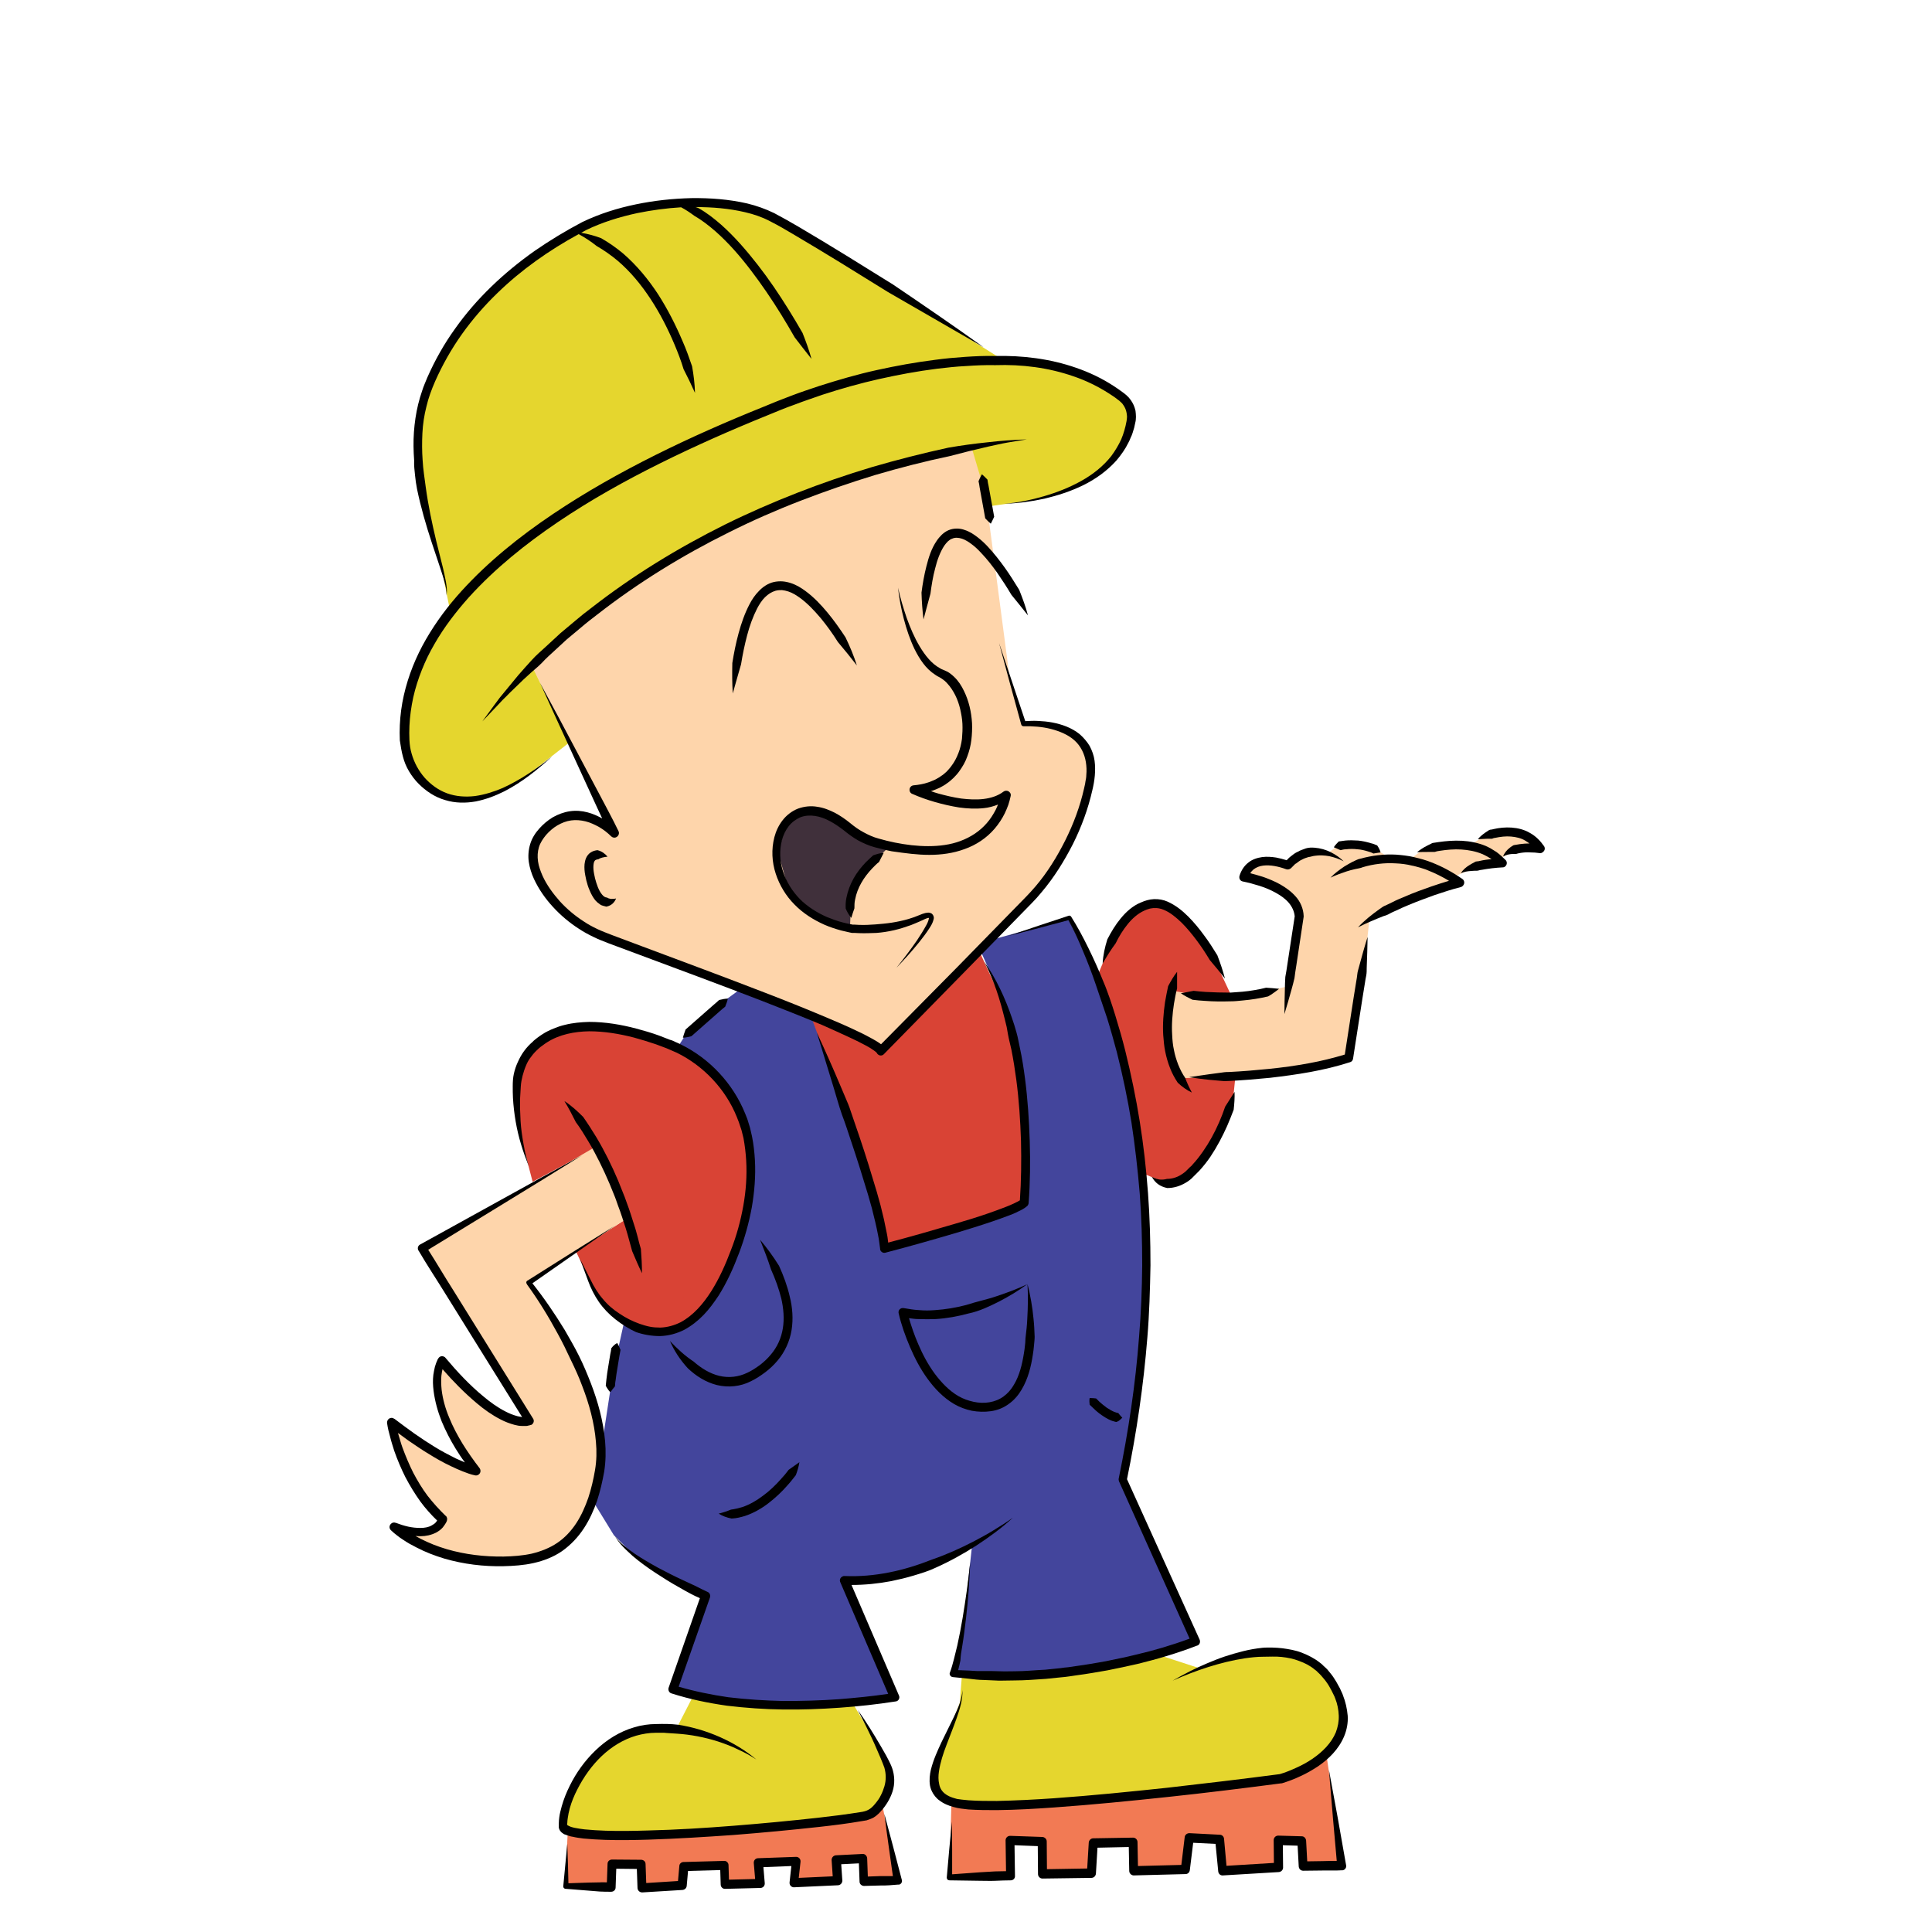 <?xml version="1.0" encoding="utf-8"?>
<!-- Generator: Adobe Illustrator 24.3.0, SVG Export Plug-In . SVG Version: 6.00 Build 0)  -->
<svg version="1.1" id="Layer_1" xmlns="http://www.w3.org/2000/svg" xmlns:xlink="http://www.w3.org/1999/xlink" x="0px" y="0px"
	 viewBox="0 0 864 864" style="enable-background:new 0 0 864 864;" xml:space="preserve">
<style type="text/css">
	.st0{fill:#FED5AB;}
	.st1{fill:#E5D62E;}
	.st2{fill:#D94335;}
	.st3{fill:#43459C;}
	.st4{fill:#40303B;}
	.st5{fill:#F27A54;}
	.st6{display:none;}
	.st7{display:inline;}
</style>
<g id="Color">
	<path class="st0" d="M440.1,216.3l-4.4-16.4L388.2,211l-52,19.7l-38.2,21.2l-34.4,23.6L238.3,297l-0.5,0.7l8.9,18.3l27.9,56
		l-11.8-7l-11.4,0.9l-9.7,6.7l-3.6,9.5l6.4,17.5l11.3,11.6l59.3,24.9l26.1,9.3l24.2,9.5l27.9,13.8c0,0,10.1-8.6,10.3-8.6
		c0.2-0.1,24.8-25.4,24.8-25.4l35.7-36.9l15.8-24l6.2-18l1.5-17.4l-7.6-10.9l-15.8-4.2l-6.5,0.4l-6.2-20.8L440.1,216.3z"/>
	<polygon class="st1" points="254.4,332.2 231.5,350.1 217,356.3 203.9,358.1 190.1,350.7 183.2,339.6 181.4,314.1 200.2,275.3 
		201.4,273.7 197,252 190.7,230.1 186.7,203.2 188.4,182.8 199.6,155.1 216.5,134.8 236.1,117.4 262.3,101.2 285.2,93.7 307.1,90.9 
		324.6,91.7 338.6,94.5 371.6,112.6 404.6,132.5 422.9,144.9 450.2,162 469.8,163.2 493.9,173.4 504.7,180.5 504.7,194.5 
		494.9,209.2 481.3,217.7 465.9,223.1 442.3,226.4 434.6,200.4 394.5,209.3 373.3,216 314.8,241.1 285.5,259.5 258,279.4 
		243.6,292.1 237.8,297.6 	"/>
	<path class="st2" d="M437.8,425.1L412.3,452L394,470.4l-31.4-15.7l10.5,29.5l17.2,49.8l5.4,24.1c0,0,62.5-19.9,62.2-19.7
		c-0.2,0.2-0.2-52.9-0.2-52.9l-9-36.8L437.8,425.1z"/>
	<polygon class="st2" points="238.2,528.5 230.7,499.9 232.3,475.7 242.5,463.9 261.5,458.1 281.8,461.3 308.6,471.1 319.8,481.2 
		333.1,502.3 335.5,523.8 331.4,551.1 321,576.2 308.8,591.1 292.9,596.2 279,590.9 267.8,581.2 257.5,559.5 279,545.8 276.2,532.3 
		266.7,513.2 	"/>
	<path class="st2" d="M491,435.9l8.6-20.5l8.4-7.9l8.4-4l10,4.1l11.3,12.7l5.6,9.3l7.6,16.2l-26.7-1.7l-2.1,13.4l0.6,10.3l3.8,12.7
		c0,0,0.7,1.4,1,1.4s16.5-0.6,16.5-0.6h8.5l-1.5,14.5l-10.3,19.1l-8.9,10.7l-9.5,3.8l-10.8-4.5l-7.6-45.2L493.7,443L491,435.9z"/>
	<polyline class="st2" points="333.1,544.6 346.9,566.2 352,585.1 351.4,599.7 339.9,613.2 328.2,618.3 312.1,614.4 305.1,606.7 
		294.7,594.6 	"/>
	<polygon class="st0" points="265.5,513.3 232.8,532.5 189.4,557.3 215.7,599.9 236.2,634.1 233.2,635.9 222.3,632.1 210.9,622.6 
		201.6,613 197.7,609.5 196.3,615.3 197.2,626.6 204.9,646.6 213.3,656 208.8,656.2 200.1,653.1 184.5,643.2 176.5,636.9 
		176.5,641.3 180.9,654.1 190.7,671.5 197.6,678.8 194.9,682.6 183.5,685.1 177.7,683.8 197.3,694.9 231.8,697.8 246.8,694 
		262.2,679.3 268.4,658.8 268.5,638.1 259.7,614 247.5,589.9 236.6,573.6 279.7,545.3 	"/>
	<path class="st0" d="M524.1,443l15.8,2.9c0,0,19.6-1.1,19.9-1.1s16.9-3.9,16.9-3.9l3.1-25.8l0.7-7.5l-7.5-9.9l-15.8-5.1l0.2-3.8
		l8.9-3.5l9.3,1.5l4-3.7l9.3-2.6l4.4,1.4l6.8-5l14.4,2.4l8.4,5.3l7.4-0.1l5.7-4.3l16-2.5l5.2,0.3l8.2-5l14.3-0.7l5.2,3.1l3.7,4.1
		l-9.4,0.3l-8.4,4.1l-2.2,3.1l-10.1,1.5l-8.2,3.5l1.2,3.3l-25.4,8.8l-13.7,7.1l-2.3,21l-4.5,26.7l-2.6,14.5l-20.9,5.9
		c0,0-26.9,2-27,2.1s-28.4,0.8-28.4,0.8l-4.2-18.3L524.1,443z"/>
	<polygon class="st3" points="303.3,467.9 308.6,459.7 322.1,448.9 331,442.4 363,455.3 371.2,477.7 389.5,529.4 395.8,558.7 
		440.5,546 457.8,539.4 459.9,522.6 457.8,494 455.9,474.5 449.1,448.9 438.5,425.2 442.3,420.6 477.7,410.8 489.3,434 493.2,445 
		503.8,481 507.3,499.6 510.8,530 512.3,575.1 510.1,605.8 502,661.6 534.9,734.3 507.3,743.1 474.3,748.5 444.3,749.9 426.1,748.1 
		430.9,726.3 434.7,691.2 406.9,703.2 381.1,707.2 377.8,707.7 400.3,758.9 372.9,762.3 331.6,761.7 314.2,758.8 300.9,755.6 
		315.6,713.7 299.9,706.1 286.6,697.5 280.2,692.2 274.5,686.5 265.3,671.5 274.3,612.8 279,591.7 286.2,595.3 303.8,594.5 
		318,582.3 328.8,560.8 332.4,550.6 335.4,531.4 335,508.5 325.9,487.1 	"/>
	<polygon class="st4" points="397.4,378.9 388.9,387 382.1,395.5 380.4,408.2 380.1,414.8 365.4,409.8 352.4,396.9 348,381.3 
		351.7,367.7 361.5,362.3 374.8,366.1 	"/>
	<polygon class="st1" points="309.8,758.8 302.2,773.6 289.3,773.5 278.1,776.7 264.2,787.2 254.8,802.9 251.8,816.8 257.7,819.9 
		291.2,820.8 325.4,818.5 361.6,815.6 388.8,811.8 397.6,802.3 397.8,792.9 394.7,784 381.2,761.5 342.2,762.8 	"/>
	<polygon class="st1" points="430.2,748.9 429.2,761.6 424.8,772.8 418.4,788.3 418.2,798.6 423.3,804.8 437.3,807.4 485.3,805.9 
		508.3,802.7 557,797.3 578.5,794.4 594.6,782.5 600.9,770.9 597.4,754.7 589.9,745.1 579.3,740.7 565.4,739.1 548.1,742.1 
		536.3,746 518.8,740.3 483.5,747.7 457,749.8 	"/>
	<polygon class="st5" points="253.9,819.3 252.7,843.1 272.1,843.4 273.5,833.2 286.4,833.9 287.2,844.6 304.8,842.4 306.2,834.3 
		323.5,834.2 324,843.2 339.1,841.8 339.8,832.2 355.6,832.1 355.3,841.3 373.9,841 373.7,832.2 386,831 387.3,841.3 401.3,840.7 
		394.5,806.8 386.7,812.9 336.3,818 279.8,821.4 	"/>
	<path class="st5" d="M425.5,805.6l-0.9,34l27.3-0.8l0.2-15.9l13.5,0.6l0.8,14.8l21.6-0.3l1-13.7l16.8-0.2l1.7,12.4l22.5-0.9l2.3-14
		l12.4,0.5l2.9,15l23.8-2.2l0.6-12.6l10.5,0.6l0.7,12c0,0,16.8-0.5,17-0.6s-7-49.5-7-49.5l-23.4,12l-33.8,3.9l-62.1,4.8
		c0,0-40.7,2-41,2C432.6,807.6,425.5,805.6,425.5,805.6z"/>
</g>
<g id="Live_Outlines" class="st6">
	<g class="st7">
		<path d="M490.7,196.1c6-0.6,12-1.8,17.8-3.4s11.4-3.8,16.6-6.8c5.2-2.9,9.9-6.7,13.5-11.2c1.8-2.3,3.3-4.8,4.4-7.4
			c1.1-2.6,1.9-5.4,2.4-8.2c0.2-0.8,0.2-1.3,0.2-1.9c0-0.6,0-1.2-0.2-1.8c-0.2-1.2-0.7-2.4-1.4-3.4c-0.4-0.5-0.8-1-1.2-1.4
			c-0.4-0.4-1-0.8-1.6-1.3c-1.2-0.9-2.4-1.7-3.6-2.5c-5-3.2-10.3-5.8-15.9-7.7c-11.2-3.9-23.1-5.4-35-5h-0.1h0
			c-4.2-0.1-8.7,0.1-13,0.4c-4.4,0.3-8.7,0.7-13,1.2c-8.7,1.1-17.3,2.6-25.8,4.6c-8.5,1.9-17,4.3-25.3,7c-4.1,1.4-8.3,2.8-12.4,4.4
			c-2,0.8-4.1,1.5-6.1,2.3l-6.1,2.5c-16.3,6.6-32.4,13.7-48.1,21.5c-15.7,7.9-31,16.5-45.6,26.2c-14.5,9.8-28.2,20.8-39.9,33.7
			c-5.8,6.5-11.1,13.4-15.4,20.9c-4.3,7.5-7.6,15.5-9.5,23.9c-0.9,4.2-1.5,8.5-1.7,12.7c-0.1,2.1-0.1,4.3,0,6.4c0.1,2,0.4,4.1,1,6.1
			c1.2,3.9,3.1,7.6,5.8,10.7c2.8,3,6.2,5.6,10.1,7c3.9,1.4,8.2,1.7,12.4,1.2c4.2-0.6,8.4-1.9,12.4-3.6c8-3.6,15.2-8.6,22.1-14.1
			c-6.5,5.9-13.5,11.5-21.4,15.6c-4,1.9-8.2,3.6-12.7,4.5c-4.5,0.8-9.2,0.7-13.7-0.6c-4.5-1.3-8.5-4-11.9-7.3
			c-1.7-1.7-3.1-3.6-4.3-5.6c-1.2-2-2.1-4.3-2.7-6.5c-0.6-2.3-1-4.6-1.1-7c-0.1-2.3-0.1-4.5,0-6.8c0.2-4.5,0.8-9,1.8-13.4
			c2-8.8,5.4-17.3,9.9-25c4.5-7.8,9.9-15,15.9-21.6c12-13.2,26-24.4,40.7-34.3c14.7-9.9,30.2-18.6,46-26.5c15.8-7.9,32-15,48.4-21.6
			l6.1-2.5c2.1-0.8,4.1-1.6,6.2-2.4c4.1-1.6,8.4-3,12.6-4.4c8.5-2.7,17-5.1,25.7-7.1c8.7-1.9,17.4-3.5,26.2-4.6
			c4.4-0.5,8.8-1,13.3-1.3c4.5-0.3,8.9-0.5,13.4-0.4h-0.2c12.3-0.4,24.8,1.1,36.5,5.3c5.8,2,11.5,4.8,16.7,8.1
			c1.3,0.8,2.6,1.7,3.8,2.7c0.6,0.5,1.2,0.9,1.9,1.5c0.7,0.6,1.3,1.3,1.8,2c1,1.4,1.8,3.1,2.2,4.9c0.2,0.9,0.3,1.8,0.2,2.7
			c0,0.9-0.1,1.9-0.3,2.6l-0.5,2.3c-0.2,0.8-0.5,1.5-0.7,2.3l-0.4,1.1c-0.1,0.4-0.3,0.7-0.5,1.1c-0.3,0.7-0.6,1.5-1,2.2
			c-1.5,2.8-3.3,5.5-5.3,7.9c-4.2,4.7-9.3,8.4-14.9,11.1c-5.5,2.8-11.4,4.7-17.3,6C502.8,195.1,496.8,196,490.7,196.1z"/>
	</g>
	<g class="st7">
		<path d="M500.6,167c-2.9,0.5-5.8,1-8.6,1.6c-2.9,0.6-5.7,1.2-8.6,1.8c-5.7,1.3-11.4,2.6-17,4.2c-11.4,2.4-22.7,5.3-33.9,8.6
			c-11.2,3.3-22.2,7.1-33,11.4c-10.8,4.3-21.5,8.9-32,14.1c-20.9,10.4-40.8,22.6-59.1,36.9l-3.5,2.7c-1.1,0.9-2.2,1.9-3.4,2.8
			l-6.7,5.6l-6.5,5.9c-1.1,1-2.2,1.9-3.2,3c-1,1-2,2.1-3.1,3.1c-2.2,2-4.4,3.9-6.5,5.8l-6.3,6.1c-1,1-2.1,2-3.1,3.1l-3,3.2l-6.1,6.4
			l5.2-7.1l2.6-3.5c0.9-1.2,1.9-2.3,2.8-3.4l5.6-6.8c2-2.2,4-4.4,5.9-6.6c1-1.1,2.1-2.1,3.1-3.1l3.3-3l6.5-5.9l6.8-5.7
			c1.1-0.9,2.2-1.9,3.4-2.8l3.5-2.7c18.6-14.5,38.8-26.9,59.8-37.3c10.5-5.3,21.3-9.9,32.3-14.2c11-4.3,22.1-8.1,33.4-11.5
			c11.3-3.4,22.7-6.3,34.2-8.7c5.8-1,11.6-1.8,17.5-2.4C488.9,167.6,494.8,167.1,500.6,167z"/>
	</g>
	<g class="st7">
		<path d="M481.3,126.1l-42.8-24.7c-13.9-8.7-27.9-17.4-42.1-25.7l-5.3-3.1c-1.8-1-3.6-2-5.4-2.9c-3.5-1.8-7.3-3.1-11.1-4
			c-7.8-1.8-15.9-2.4-24-2.3c-8.1,0.2-16.2,1.1-24.1,2.8c-7.9,1.7-15.7,4-22.9,7.6c-14.4,7.5-28,16.8-39.6,28.1
			c-5.8,5.6-11.2,11.8-15.9,18.4c-4.7,6.6-8.7,13.7-12,21.1c-1.7,3.7-3,7.4-3.9,11.3c-0.9,3.9-1.5,7.9-1.8,11.9
			c-0.3,4-0.2,8,0.1,12.1c0.2,4,0.9,8,1.4,12.1c1,8.1,2.7,16.1,4.7,24.1l3,12c0.5,2,0.9,4,1.3,6.1c0.2,1,0.3,2,0.4,3.1
			c0.1,1,0.1,2.1-0.3,3.1c0.3-1,0.2-2,0-3c-0.2-1-0.4-2-0.7-3c-0.6-2-1.2-3.9-1.8-5.9l-3.9-11.7c-2.6-7.8-4.9-15.8-6.6-24
			c-0.4-2-0.7-4.1-0.9-6.2c-0.2-2.1-0.4-4.2-0.6-6.2c-0.3-4.2-0.3-8.4-0.1-12.6c0.3-4.2,0.9-8.4,1.9-12.5c0.5-2.1,1.1-4.1,1.8-6.1
			c0.3-1,0.7-2,1.1-3l1.2-2.9c3.4-7.6,7.6-14.9,12.4-21.8c4.9-6.8,10.4-13.1,16.3-18.9c6-5.8,12.5-11.1,19.3-15.9
			c6.8-4.8,13.9-9.1,21.3-12.9c7.6-3.8,15.7-6.2,23.9-7.9c8.2-1.7,16.5-2.7,24.9-2.8c8.4-0.2,16.8,0.4,25,2.4c4.1,1,8.2,2.4,12,4.3
			c1.9,1,3.7,2,5.5,3l5.4,3.1c14.2,8.3,28.2,17,42.2,25.8C454.3,107.2,467.9,116.5,481.3,126.1z"/>
	</g>
	<g class="st7">
		<path d="M352.3,146.6c-1.7-3.6-3.4-7.2-5.1-10.6c-1.2-3.7-2.5-7.3-4-10.9c-3-7.1-6.5-14-10.7-20.4c-4.2-6.4-9.1-12.4-14.9-17.3
			c-2.9-2.4-6-4.6-9.3-6.5c-3-2.3-6.3-4.4-9.8-6.3c4,0.4,7.9,1.3,11.8,2.8c3.5,2,6.8,4.3,9.9,6.9c6.1,5.3,11.3,11.5,15.6,18.2
			c4.4,6.7,8,13.8,11,21.1c1.5,3.7,2.9,7.4,4.2,11.1C351.7,138.6,352.3,142.6,352.3,146.6z"/>
	</g>
	<g class="st7">
		<path d="M404.3,131.5c-2.6-3.2-5-6.4-7.5-9.6c-1.9-3.5-4-6.9-6.1-10.3c-4.2-6.8-8.7-13.4-13.5-19.7c-4.9-6.3-10-12.3-15.9-17.5
			c-2.9-2.6-6-5-9.4-6.9c-3-2.4-6.4-4.4-10.3-5.7c4.1-0.4,8.4,0.6,12.3,2.2c3.7,2.1,7,4.6,10,7.3c6.2,5.4,11.5,11.7,16.5,18.1
			c5,6.4,9.5,13.2,13.8,20c2.1,3.4,4.2,6.9,6.2,10.4C401.8,123.7,403.2,127.5,404.3,131.5z"/>
	</g>
	<g class="st7">
		<path d="M282.8,275.9l8.9,16.5l8.8,16.6l8.8,16.6c2.9,5.5,5.9,11,8.6,16.6v0c0.5,1,0,2.2-1,2.7c-0.8,0.4-1.7,0.2-2.3-0.4
			c-0.7-0.7-1.6-1.5-2.5-2.2c-0.9-0.7-1.9-1.3-2.8-1.9c-2-1.2-4-2.1-6.2-2.6c-2.1-0.5-4.3-0.7-6.5-0.4c-2.1,0.3-4.2,1.1-6,2.2
			c-1.9,1.1-3.6,2.6-5.1,4.3c-1.5,1.6-2.6,3.5-3.2,5.5c-0.6,2-0.8,4.2-0.5,6.3c0.3,2.2,1,4.3,2,6.4c1.9,4.1,4.7,8,7.8,11.5
			c3.1,3.5,6.8,6.5,10.7,9c2,1.3,4,2.4,6.1,3.4c2.1,1,4.3,1.9,6.6,2.7l13.6,5.1c18.2,6.8,36.5,13.5,54.6,20.6
			c9.1,3.5,18.1,7.1,27.1,10.9c4.5,1.9,9,3.8,13.4,5.9c2.2,1,4.4,2.1,6.6,3.3c1.1,0.6,2.2,1.2,3.3,1.9c0.5,0.4,1.1,0.7,1.6,1.1
			c0.6,0.5,1.1,0.9,1.7,1.8L434,439l35.3-36l17.6-18l8.8-9l4.4-4.5c1.4-1.5,2.8-3,4.2-4.6c5.3-6.2,9.7-13.3,13.4-20.7
			c3.7-7.4,6.6-15.2,8.4-23.2c0.2-1,0.5-2,0.6-3c0.2-1,0.3-2,0.4-3c0.2-2,0.1-3.9-0.2-5.8c-0.6-3.7-2.3-7.2-5.2-9.7
			c-2.8-2.5-6.6-4.1-10.5-5.1c-3.9-1-8.1-1.3-12.1-1.2h-0.1c-0.5,0-1-0.3-1.1-0.8l-5-18.2l-4.9-18.2l6,17.9l6,17.9l-1.2-0.8
			c2.2-0.2,4.3-0.2,6.5-0.2c2.2,0.1,4.3,0.3,6.5,0.7c4.3,0.8,8.6,2.3,12.2,5.2c1.8,1.4,3.4,3.2,4.5,5.3c1.2,2,1.9,4.3,2.2,6.6
			c0.7,4.5,0,9.1-1,13.2c-1.9,8.4-4.9,16.5-8.7,24.1c-3.8,7.6-8.4,14.9-14,21.5c-1.4,1.6-2.8,3.2-4.3,4.8l-4.4,4.5l-8.8,9l-17.6,18
			l-35.3,36l-0.2,0.2c-0.7,0.7-1.9,0.7-2.6,0c-0.1-0.1-0.3-0.3-0.4-0.5c0-0.1-0.5-0.5-0.8-0.8c-0.4-0.3-0.9-0.6-1.3-0.9
			c-1-0.6-2-1.2-3-1.8c-2.1-1.1-4.2-2.2-6.4-3.2c-4.4-2-8.8-4-13.3-5.9c-8.9-3.8-18-7.3-27-10.8c-18.1-7-36.3-13.8-54.5-20.5
			l-13.7-5.1c-2.2-0.8-4.6-1.8-6.9-2.9c-2.3-1.1-4.5-2.3-6.6-3.7c-4.2-2.7-8.1-6-11.5-9.7s-6.3-7.8-8.5-12.5
			c-1.1-2.3-1.9-4.8-2.3-7.5c-0.4-2.6-0.2-5.5,0.6-8.1c0.8-2.6,2.3-5,4.1-7c1.7-1.9,3.7-3.6,6-5c2.3-1.4,4.9-2.4,7.6-2.7
			c2.7-0.4,5.4-0.2,8,0.5c2.6,0.7,5,1.7,7.2,3.1c1.1,0.7,2.2,1.4,3.2,2.2c1,0.8,2,1.6,3,2.6l-3.3,2.3c-2.9-5.6-5.4-11.3-8-17
			l-7.9-17l-7.8-17L282.8,275.9z"/>
	</g>
	<g class="st7">
		<path d="M501.1,245.7c-2.5-3.1-4.9-6.3-7.4-9.3c-1.9-3.4-4-6.6-6.3-9.8c-2.2-3.1-4.6-6.2-7.2-8.9c-1.3-1.4-2.7-2.6-4.1-3.8
			c-1.4-1.1-3-2.1-4.5-2.6c-1.5-0.5-3-0.6-4.4,0c-0.7,0.2-1.3,0.7-1.9,1.2c-0.6,0.6-1.1,1.2-1.6,1.9c-2,2.9-3.2,6.5-4.1,10.2
			c-0.9,3.7-1.6,7.5-2.1,11.4c-1.1,3.8-2,7.6-3.1,11.5c-0.5-4-0.8-8-0.9-12c0.5-3.9,1.2-7.9,2.2-11.8c1-3.9,2.3-7.9,4.7-11.5
			c0.6-0.9,1.4-1.8,2.2-2.6c0.9-0.8,1.9-1.5,3-2c2.3-1,5-0.9,7.2-0.1c2.2,0.7,4,1.9,5.7,3.2c1.7,1.3,3.2,2.7,4.6,4.2
			c2.8,2.9,5.3,6.1,7.6,9.4s4.4,6.6,6.5,10C498.7,238.1,500.1,241.9,501.1,245.7z"/>
	</g>
	<g class="st7">
		<path d="M424.7,268.1c-2.8-3.6-5.6-7.1-8.5-10.5c-2.4-3.7-5-7.3-7.7-10.7c-2.8-3.4-5.8-6.5-9.2-9c-1.7-1.2-3.5-2.3-5.3-2.9
			c-0.9-0.3-1.9-0.5-2.8-0.6c-0.9,0-1.8,0-2.7,0.2c-1.7,0.4-3.3,1.5-4.7,2.9c-1.4,1.4-2.5,3.1-3.5,5c-2,3.7-3.4,7.9-4.5,12.1
			c-1.1,4.2-2,8.6-2.7,12.9c-1.3,4.3-2.4,8.6-3.7,13c-0.3-4.5-0.4-9.1-0.2-13.6c0.7-4.5,1.6-8.9,2.8-13.3c1.2-4.4,2.7-8.8,4.9-12.9
			c1.1-2.1,2.4-4.1,4.2-5.9c1.7-1.8,4-3.3,6.6-4c1.3-0.3,2.6-0.4,4-0.3c1.3,0.1,2.6,0.4,3.8,0.8c2.4,0.8,4.5,2.1,6.4,3.5
			c3.8,2.8,7,6.2,9.9,9.7c2.9,3.5,5.5,7.2,8,11C421.5,259.6,423.3,263.7,424.7,268.1z"/>
	</g>
	<g class="st7">
		<path d="M443.2,233.3c1,4.6,2.3,9.2,3.9,13.6c1.6,4.4,3.4,8.8,5.8,12.7c2.3,3.9,5.3,7.6,9,9.7c0.5,0.3,0.9,0.5,1.4,0.7l0.9,0.4
			l0.9,0.4c0.6,0.4,1.2,0.7,1.7,1.1c0.5,0.4,1.1,0.8,1.5,1.3c1.9,1.8,3.3,4,4.4,6.3c2.1,4.6,3.3,9.5,3.6,14.4c0.1,2.5,0,5-0.3,7.5
			c-0.4,2.5-1,4.9-1.8,7.3c-0.9,2.4-2.1,4.6-3.6,6.7c-0.7,1-1.6,2-2.5,2.9c-1,0.9-1.9,1.7-3,2.5c-1,0.8-2.2,1.4-3.3,2
			c-1.2,0.5-2.3,1.1-3.5,1.4c-2.4,0.9-4.9,1.2-7.4,1.5l0.6-3.8c3.1,1.4,6.5,2.5,9.8,3.5c3.3,1,6.7,1.8,10.1,2.2
			c3.4,0.5,6.8,0.6,10.1,0.2c3.3-0.4,6.4-1.4,8.9-3.3l0,0c0.9-0.7,2.1-0.5,2.8,0.4c0.3,0.5,0.5,1,0.4,1.5c-0.1,0.8-0.3,1.4-0.5,2.1
			c-0.2,0.7-0.4,1.3-0.6,2c-0.5,1.3-1,2.6-1.6,3.8c-1.2,2.5-2.7,4.8-4.5,6.8c-3.6,4.1-8.3,7.3-13.4,9.1c-5.1,1.9-10.5,2.5-15.8,2.6
			c-5.3,0-10.5-0.7-15.7-1.7c-2.6-0.5-5.1-1.2-7.6-1.8c-2.6-0.7-5.2-1.8-7.5-3.1c-1.2-0.7-2.3-1.4-3.4-2.2c-0.5-0.4-1.1-0.8-1.6-1.2
			l-1.5-1.2c-1.9-1.5-3.9-2.9-6.1-4c-4.2-2.2-9.1-3.2-13.2-1.7c-2,0.8-3.8,2.2-5.2,4c-1.4,1.8-2.4,3.9-3,6.2
			c-1.2,4.5-0.9,9.5,0.5,14.1c1.5,4.6,4.1,8.8,7.5,12.2c3.4,3.5,7.6,6.1,12.1,8.1c2.2,1,4.6,1.8,7,2.4c1.2,0.3,2.4,0.6,3.6,0.8
			l0.9,0.2c0.1,0,0.2,0,0.2,0l0.2,0l0.5,0c0.6,0,1.2,0.1,1.8,0.1c2.5,0.1,5,0,7.5-0.2c2.5-0.2,5-0.4,7.4-0.8
			c2.5-0.4,4.9-0.9,7.3-1.6c1.2-0.4,2.4-0.7,3.5-1.2l1.8-0.7c0.6-0.3,1.3-0.5,2-0.7c0.4-0.1,0.7-0.2,1.1-0.2c0.4,0,0.9-0.1,1.5,0.1
			c0.3,0.1,0.6,0.3,0.9,0.6c0.3,0.3,0.4,0.6,0.5,0.9c0.1,0.6,0,1,0,1.4c-0.4,1.5-1.1,2.6-1.8,3.8c-1.4,2.2-3,4.3-4.6,6.3
			c-3.2,4-6.7,7.8-10.2,11.5c3.2-4,6.3-8.1,9.2-12.3c1.4-2.1,2.8-4.2,4-6.5c0.6-1.1,1.1-2.3,1.3-3.2c0-0.2,0-0.4,0-0.5
			c0,0,0.1,0.2,0.1,0.2c0,0-0.2,0-0.4,0c-0.2,0-0.5,0.1-0.7,0.2c-0.5,0.2-1.1,0.4-1.6,0.7l-1.8,0.8c-1.2,0.6-2.4,1-3.6,1.5
			c-2.5,0.9-5,1.7-7.6,2.3c-2.6,0.6-5.2,1.1-7.8,1.2c-2.6,0.2-5.3,0.2-7.9,0.1c-0.7,0-1.3-0.1-2-0.1l-0.5,0l-0.3,0
			c-0.1,0-0.2,0-0.3,0l-1-0.2c-1.4-0.2-2.6-0.6-3.9-0.9c-2.6-0.7-5.1-1.6-7.5-2.6c-4.9-2.1-9.5-5.1-13.3-9
			c-3.8-3.8-6.8-8.6-8.4-13.8c-1.7-5.2-2-10.9-0.6-16.3c0.7-2.7,1.9-5.3,3.7-7.6c1.8-2.3,4.2-4.1,6.9-5.2c2.8-1,5.8-1.3,8.6-0.8
			c2.8,0.4,5.5,1.4,7.9,2.7c2.4,1.3,4.6,2.8,6.7,4.5l1.5,1.2c0.5,0.4,1,0.7,1.5,1.1c1,0.7,2,1.4,3.1,1.9c2.1,1.2,4.4,2.1,6.7,2.8
			c2.4,0.6,4.9,1.3,7.3,1.8c4.9,1,9.9,1.6,14.9,1.6c5,0,9.9-0.6,14.4-2.3c4.6-1.6,8.7-4.3,11.8-8c1.6-1.8,2.9-3.8,4-6
			c0.5-1.1,1-2.2,1.4-3.3c0.2-0.6,0.4-1.1,0.5-1.7c0.1-0.5,0.3-1.2,0.4-1.6l3.2,1.9c-3.2,2.4-7.1,3.7-10.8,4.1
			c-3.8,0.5-7.5,0.2-11.1-0.3c-3.6-0.5-7.2-1.3-10.7-2.4c-3.5-1-6.9-2.2-10.3-3.7c-1-0.4-1.5-1.6-1-2.6c0.3-0.7,0.9-1.1,1.6-1.2
			l0.1,0c2.2-0.3,4.4-0.6,6.5-1.3c1.1-0.3,2-0.8,3-1.2c0.9-0.5,1.9-1,2.8-1.7c0.9-0.6,1.7-1.3,2.5-2c0.7-0.8,1.5-1.6,2.1-2.5
			c1.3-1.7,2.4-3.6,3.1-5.7c0.8-2.1,1.3-4.2,1.6-6.4c0.3-2.2,0.4-4.5,0.2-6.7c-0.1-2.2-0.5-4.5-1-6.6c-0.5-2.2-1.2-4.3-2.2-6.2
			c-1-2-2.2-3.8-3.6-5.3c-0.3-0.4-0.7-0.7-1.1-1.1c-0.4-0.3-0.8-0.6-1.2-0.9l-0.6-0.4c-0.2-0.1-0.4-0.2-0.7-0.4
			c-0.6-0.3-1.2-0.6-1.7-1c-2.2-1.4-4-3.3-5.5-5.2c-1.5-2-2.8-4.1-3.8-6.3c-2.1-4.4-3.6-8.9-4.8-13.5
			C444.6,242.7,443.8,238,443.2,233.3z"/>
	</g>
	<g class="st7">
		<path d="M436.6,351.9l-2.1,4.1c-1.1,0.9-2,1.8-3,2.8c-1.9,2-3.5,4.1-4.9,6.5c-1.3,2.3-2.3,4.8-2.7,7.4c-0.2,1.3-0.3,2.6-0.3,3.9
			c-0.6,1.3-1,2.8-1.4,4.3c-1.1-1.2-1.9-2.6-2.5-4.2c0-1.6,0-3.1,0.3-4.7c0.5-3.1,1.7-6,3.2-8.7c1.5-2.7,3.4-5.1,5.5-7.3
			c1-1.1,2.1-2.1,3.3-3.1C433.4,352.4,434.9,352,436.6,351.9z"/>
	</g>
	<g class="st7">
		<path d="M480.5,182.7c1,0.8,1.7,1.6,2.5,2.4c0.1,0.9,0.3,1.8,0.5,2.8l1,5.5l1,5.5l0.5,2.8c-0.4,1-0.8,2.1-1.5,3.1
			c-1-0.8-1.7-1.6-2.5-2.4l-0.5-2.8l-1-5.5l-1-5.5c-0.2-0.9-0.3-1.8-0.5-2.8C479.5,184.8,479.9,183.7,480.5,182.7z"/>
	</g>
	<g class="st7">
		<path d="M367.1,417.1c-0.4,1.3-0.8,2.5-1.2,3.6c-0.9,0.7-1.7,1.4-2.5,2.1l-5,4.4l-5,4.4l-2.5,2.2c-1.2,0.3-2.5,0.6-3.8,0.7
			c0.3-1.3,0.7-2.5,1.2-3.7l2.5-2.2l5-4.4l5-4.4c0.8-0.7,1.7-1.4,2.5-2.2C364.4,417.4,365.7,417.1,367.1,417.1z"/>
	</g>
	<g class="st7">
		<path d="M293.8,463c3.1,2,5.8,4.5,8.4,7.1c2.1,3,4,6,5.9,9.1c3.7,6.2,6.8,12.7,9.7,19.3l2,5c0.7,1.7,1.2,3.4,1.9,5
			c1.3,3.4,2.3,6.8,3.4,10.2c0.6,1.7,1,3.4,1.5,5.2c0.5,1.7,1,3.5,1.4,5.2c0.3,3.6,0.5,7.2,0.5,10.9c-1.6-3.3-2.9-6.6-4.4-9.9
			c-0.5-1.7-0.9-3.4-1.4-5.1c-0.5-1.7-0.9-3.4-1.5-5.1c-1.1-3.3-2.1-6.7-3.4-10c-0.6-1.6-1.2-3.3-1.8-4.9l-2-4.9
			c-2.8-6.5-5.9-12.8-9.4-18.8c-1.8-3-3.6-6-5.7-8.8C297.4,469.3,295.7,466.1,293.8,463z"/>
	</g>
	<g class="st7">
		<path d="M277.6,491.8c-1.3-3.2-2.5-6.5-3.5-9.9c-1-3.4-1.8-6.8-2.4-10.2c-0.6-3.5-1-7-1.2-10.5c-0.1-1.8-0.1-3.5-0.1-5.3
			c0-1.8,0.1-3.7,0.5-5.5c0.3-1.8,1-3.6,1.8-5.3s1.7-3.3,2.8-4.9c1.1-1.5,2.4-2.9,3.8-4.1c0.7-0.6,1.4-1.2,2.1-1.8
			c0.8-0.5,1.5-1.1,2.3-1.6c1.6-1,3.2-1.8,4.9-2.5c1.7-0.7,3.5-1.3,5.2-1.7c3.5-0.9,7.2-1.2,10.8-1.3c7.2,0,14.2,1.2,21.1,3
			c3.4,0.9,6.8,2,10.1,3.1c1.6,0.6,3.3,1.2,4.9,1.9c0.8,0.3,1.6,0.7,2.5,1c0.8,0.4,1.7,0.7,2.4,1.1c12.9,6.3,23.3,17.5,28.7,30.8
			l1,2.5c0.3,0.9,0.5,1.7,0.8,2.6l0.4,1.3l0.3,1.3l0.6,2.6c0.7,3.5,1.1,7.1,1.3,10.6c0.4,7.1-0.2,14.2-1.4,21.2
			c-1.3,7-3.2,13.8-5.7,20.4c-2.5,6.6-5.4,13-9.2,19.1c-1.9,3-4.1,5.9-6.6,8.5c-2.5,2.6-5.4,5-8.7,6.7c-3.3,1.7-7.1,2.8-10.9,2.8
			c-3.8,0.1-7.5-0.6-10.9-2c-3.4-1.5-6.4-3.5-9.2-5.7c-2.8-2.2-5.4-4.8-7.4-7.8c-2.1-2.9-3.6-6.2-4.8-9.4l-3.6-9.8l4.7,9.3
			c1.5,3.1,3.3,6,5.5,8.6c2.2,2.6,4.7,4.7,7.5,6.6c2.8,1.9,5.8,3.4,8.9,4.5c1.5,0.5,3.1,1,4.6,1.3c1.6,0.4,3.2,0.4,4.7,0.4
			c3.2,0,6.3-0.9,9.1-2.4c5.7-3,10.1-8.2,13.7-13.9c3.6-5.7,6.4-12,8.8-18.4c2.4-6.4,4.2-13,5.5-19.7c1.2-6.7,1.7-13.5,1.3-20.3
			c-0.2-3.4-0.6-6.8-1.2-10l-0.6-2.4l-0.3-1.2l-0.4-1.2c-0.3-0.8-0.5-1.6-0.8-2.4l-0.9-2.3c-5-12.4-14.8-22.9-26.8-28.7
			c-0.7-0.4-1.5-0.7-2.3-1c-0.8-0.3-1.5-0.7-2.3-1c-1.6-0.6-3.2-1.2-4.8-1.8c-3.2-1.1-6.5-2.2-9.8-3c-6.6-1.7-13.3-2.9-20-2.8
			c-6.7,0.1-13.4,1.4-18.8,4.9c-0.7,0.4-1.3,0.9-2,1.4c-0.6,0.5-1.3,1-1.9,1.5c-1.2,1.1-2.3,2.2-3.2,3.5c-0.9,1.3-1.7,2.7-2.4,4.1
			c-0.6,1.5-1.1,3-1.5,4.5c-0.4,1.6-0.7,3.1-0.8,4.8c-0.2,1.7-0.3,3.4-0.3,5.1c-0.1,3.4,0,6.8,0.2,10.3c0.2,3.4,0.7,6.8,1.3,10.2
			C275.8,485.1,276.6,488.5,277.6,491.8z"/>
	</g>
	<g class="st7">
		<path d="M301.8,487l-17.6,10.9l-17.6,10.8l-35.2,21.6l0.7-2.7c4.2,6.3,8,12.9,12,19.3l12,19.3l24,38.6l0,0
			c0.6,0.9,0.3,2.1-0.6,2.7c-0.1,0-0.2,0.1-0.2,0.1c-0.4,0.2-0.5,0.2-0.7,0.2c-0.2,0-0.4,0.1-0.5,0.1c-0.3,0.1-0.7,0.1-1,0.2
			c-0.6,0.1-1.2,0.1-1.9,0c-1.2-0.1-2.3-0.3-3.4-0.5c-2.2-0.6-4.2-1.4-6.2-2.4c-3.8-2-7.3-4.5-10.6-7.2
			c-6.5-5.4-12.2-11.5-17.6-17.8l3.2-0.2c0,0-0.2,0.3-0.2,0.5c-0.1,0.2-0.2,0.4-0.3,0.7c-0.2,0.5-0.3,0.9-0.4,1.4
			c-0.3,1-0.4,2-0.6,3c-0.2,2.1-0.2,4.2,0.1,6.3c0.5,4.2,1.7,8.5,3.4,12.5c1.6,4.1,3.7,8,6,11.7c2.3,3.8,4.9,7.4,7.6,10.9l0,0
			c0.7,0.9,0.5,2.1-0.4,2.8c-0.5,0.4-1.1,0.5-1.6,0.4c-1.2-0.2-2-0.5-2.9-0.8c-0.9-0.3-1.8-0.6-2.7-1c-1.8-0.7-3.5-1.5-5.2-2.3
			c-3.4-1.7-6.7-3.5-9.8-5.4c-3.2-1.9-6.3-4-9.3-6.1l-4.5-3.3l-4.4-3.4l3.2-1.8c0.3,1.9,0.8,3.9,1.3,5.9c0.5,2,1.1,3.9,1.8,5.8
			c1.3,3.8,2.9,7.6,4.8,11.2c1.9,3.6,4,7.1,6.4,10.3c2.4,3.3,5.1,6.3,8.1,9l0.1,0c0.6,0.5,0.7,1.3,0.5,2c-0.2,0.5-0.3,0.7-0.4,1
			c-0.1,0.3-0.3,0.6-0.5,0.8c-0.3,0.5-0.7,1-1.1,1.5c-0.9,0.9-1.9,1.7-2.9,2.2c-2.2,1.1-4.5,1.6-6.8,1.6c-2.2,0.1-4.4-0.3-6.5-0.7
			c-2.1-0.5-4.1-1.1-6.1-1.8l2.1-3.3c0.6,0.6,1.5,1.3,2.3,2c0.8,0.6,1.7,1.2,2.6,1.8c1.8,1.2,3.6,2.2,5.5,3.2
			c3.8,1.9,7.8,3.5,11.8,4.7c8.2,2.4,16.8,3.4,25.4,3.3c4.3,0,8.5-0.4,12.6-1.3c4.1-0.9,8-2.5,11.4-4.8c3.4-2.3,6.2-5.3,8.5-8.8
			s4-7.3,5.4-11.4c1.3-4,2.3-8.2,3-12.4c0.6-4.1,0.7-8.4,0.4-12.6c-0.7-8.5-3.1-16.8-6.1-24.9c-1.5-4-3.3-8-5.2-11.9
			c-1.9-3.9-3.8-7.8-5.8-11.6c-4.1-7.6-8.7-15.1-13.8-22.1l0-0.1c-0.4-0.5-0.2-1.2,0.2-1.5l0.1,0l19.5-12.3l19.5-12.2l-18.9,13.2
			l-18.9,13.1l0.3-1.6c5.5,6.9,10.5,14.2,15.1,21.7c2.3,3.8,4.5,7.6,6.5,11.6c1.9,4,3.7,8.1,5.3,12.2c3.1,8.3,5.6,17,6.4,26
			c0.4,4.5,0.3,9.1-0.4,13.6c-0.8,4.5-1.8,8.8-3.2,13.1c-1.4,4.3-3.3,8.5-5.9,12.3c-2.5,3.8-5.8,7.3-9.6,9.9
			c-3.9,2.6-8.3,4.4-12.7,5.3c-4.5,1-9,1.3-13.5,1.4c-8.9,0.1-17.9-0.9-26.5-3.4c-4.3-1.3-8.5-2.9-12.5-5c-2-1-4-2.2-5.9-3.4
			c-0.9-0.6-1.9-1.3-2.8-2c-0.9-0.7-1.8-1.4-2.7-2.3c-0.8-0.8-0.8-2,0-2.8c0.6-0.6,1.4-0.7,2.1-0.5l0.1,0c1.8,0.7,3.7,1.3,5.5,1.7
			s3.7,0.7,5.5,0.6c1.8,0,3.5-0.4,5-1.1c0.7-0.4,1.4-0.9,1.9-1.4c0.3-0.3,0.5-0.6,0.7-0.9c0.1-0.2,0.2-0.3,0.3-0.5
			c0.1-0.1,0.2-0.4,0.2-0.4l0.6,2c-3.1-2.9-6-6.1-8.5-9.6c-2.6-3.4-4.8-7.1-6.7-10.9c-1.9-3.8-3.6-7.7-5-11.8c-0.7-2-1.3-4-1.8-6.1
			c-0.5-2.1-1-4.1-1.4-6.3c-0.2-1.1,0.6-2.1,1.7-2.3c0.6-0.1,1.1,0.1,1.5,0.4l0.1,0l4.4,3.3l4.4,3.2c3,2.1,6,4.1,9.1,6
			c3.1,1.9,6.3,3.7,9.5,5.2c1.6,0.8,3.3,1.5,4.9,2.2c0.8,0.3,1.7,0.6,2.5,0.9c0.8,0.3,1.7,0.5,2.4,0.7l-1.9,3.2
			c-2.8-3.6-5.4-7.4-7.9-11.3c-2.4-3.9-4.6-8-6.3-12.3c-1.8-4.3-3.1-8.8-3.6-13.6c-0.3-2.4-0.3-4.8-0.1-7.2c0.1-1.2,0.4-2.4,0.7-3.6
			c0.2-0.6,0.4-1.2,0.6-1.8c0.1-0.3,0.2-0.6,0.4-0.9c0.2-0.3,0.3-0.6,0.5-1c0.6-0.9,1.8-1.2,2.7-0.7c0.2,0.1,0.3,0.2,0.5,0.4l0,0
			c5.3,6.2,10.8,12.2,17,17.3c3.1,2.6,6.4,4.9,9.8,6.7c1.7,0.9,3.5,1.6,5.3,2.1c0.9,0.2,1.8,0.4,2.6,0.4c0.4,0,0.9,0,1.2,0
			c0.2,0,0.4,0,0.5-0.1c0.1,0,0.2,0,0.2-0.1c0,0,0.2-0.1,0.1,0l-0.8,2.9l-24-38.6l-12-19.3c-3.9-6.5-8.1-12.8-12-19.3l-0.1-0.1
			c-0.5-0.9-0.2-2.1,0.7-2.6c0,0,0,0,0,0l36.2-20l18.1-10L301.8,487z"/>
	</g>
	<g class="st7">
		<path d="M406.8,432.6c3.6,7.7,7,15.4,10.3,23.2l2.5,5.9c0.8,2,1.6,3.9,2.3,5.9l4.1,12c2.7,8,5.2,16.1,7.6,24.2l1.7,6.1
			c0.5,2,1,4.1,1.5,6.2c0.5,2,0.9,4.2,1.3,6.3c0.2,1,0.4,2.1,0.5,3.2l0.4,3.2l-2.5-1.8c10.6-2.8,21.2-5.7,31.7-8.9
			c5.2-1.6,10.5-3.2,15.6-5c2.6-0.9,5.1-1.8,7.6-2.8c1.2-0.5,2.5-1,3.7-1.6c1.1-0.5,2.4-1.2,3.1-1.8l-0.7,1.3
			c0.6-9.1,0.7-18.3,0.5-27.4c-0.3-9.2-0.9-18.3-2.1-27.4c-0.6-4.5-1.3-9-2.2-13.5c-0.4-2.2-1-4.4-1.5-6.7l-0.6-3.4l-0.8-3.3
			c-1.1-4.4-2.2-8.9-3.8-13.2c-1.5-4.3-3.3-8.6-5.4-12.7c5.3,7.6,9.3,16.1,12.3,25l1.1,3.3l1,3.4c0.4,1.1,0.6,2.3,0.8,3.4l0.7,3.4
			c0.9,4.6,1.6,9.2,2.3,13.8c1.2,9.2,1.9,18.5,2.1,27.8c0.2,9.3,0.1,18.5-0.5,27.9v0c0,0.5-0.3,1-0.7,1.3c-1.5,1.2-2.7,1.7-4,2.4
			c-1.3,0.6-2.6,1.2-3.9,1.7c-2.6,1-5.2,2-7.8,2.8c-5.2,1.8-10.5,3.4-15.8,5c-10.6,3.2-21.2,6.1-31.8,8.9c-1.1,0.3-2.1-0.3-2.4-1.4
			c0-0.1,0-0.2,0-0.2l0-0.1l-0.4-3c-0.1-1-0.3-2-0.5-3c-0.4-2-0.8-4.1-1.3-6.1c-0.5-2-1-4-1.5-6.1l-1.7-6c-2.4-8-4.9-16.1-7.6-24
			c-1.4-4-2.7-8-4.1-11.9c-0.8-2-1.3-4-1.9-6l-1.8-6L406.8,432.6z"/>
	</g>
	<g class="st7">
		<path d="M492,389.2l13.6-4.6l13.6-4.5c0.4-0.1,0.8,0,1,0.4l0,0c3,4.6,5.5,9.4,7.8,14.2c2.4,4.9,4.6,9.8,6.6,14.8
			c1.1,2.5,2,5,2.9,7.6c0.9,2.6,1.7,5.1,2.5,7.7c1.6,5.2,3.1,10.4,4.4,15.6c2.7,10.5,4.8,21,6.5,31.7c1.7,10.7,2.9,21.4,3.7,32.1
			c0.8,10.8,1.1,21.5,1.1,32.3c-0.1,10.8-0.5,21.5-1.4,32.3c-1.7,21.5-4.8,42.8-9.2,63.9l-0.1-1.2l32.5,72.4l0,0c0.4,1,0,2.2-1,2.6
			c0,0-0.1,0-0.1,0c-8.8,3.4-17.6,6-26.6,8.2c-2.2,0.5-4.5,1.1-6.8,1.5l-6.8,1.4c-4.5,0.8-9.1,1.6-13.7,2.2l-3.4,0.5
			c-1.2,0.1-2.3,0.2-3.5,0.4c-2.3,0.2-4.6,0.5-6.9,0.7c-4.6,0.2-9.2,0.7-13.9,0.7c-2.3,0-4.6,0.2-6.9,0.1c-2.3,0-4.6-0.1-6.9-0.3
			c-1.1-0.1-2.3-0.1-3.5-0.2l-3.5-0.4l-6.9-0.7h0c-0.9-0.1-1.5-0.8-1.4-1.7c0-0.1,0-0.2,0.1-0.3c0.6-1.9,1.2-3.9,1.8-6
			c0.5-2,1-4.1,1.5-6.1c0.9-4.1,1.7-8.2,2.4-12.4c0.7-4.2,1.3-8.3,1.9-12.5l0.8-6.3l0.7-6.3l-0.3,6.3l-0.4,6.3
			c-0.3,4.2-0.7,8.4-1.2,12.7c-0.5,4.2-1,8.4-1.7,12.6c-0.4,2.1-0.7,4.2-1.1,6.3c-0.4,2.1-0.9,4.2-1.5,6.3l-1.3-2l6.8,0.3l3.4,0.2
			c1.1,0.1,2.3,0,3.4,0c2.3,0,4.5,0,6.8,0.1c2.3,0,4.5,0,6.8,0c4.5,0,9.1-0.4,13.6-0.7c2.3-0.2,4.5-0.5,6.8-0.7
			c1.1-0.1,2.3-0.2,3.4-0.4l3.4-0.5c4.5-0.6,9-1.4,13.5-2.2l6.7-1.4c2.2-0.5,4.4-1,6.7-1.5c8.8-2.2,17.6-4.7,26-8l-1.1,2.7
			L541.5,633c-0.2-0.4-0.2-0.8-0.1-1.2c4.4-20.9,7.5-42.1,9.1-63.4c0.9-10.6,1.2-21.3,1.4-32c0-10.7-0.3-21.3-1.1-32
			c-0.8-10.6-2-21.2-3.7-31.8c-1.7-10.5-3.8-21-6.5-31.3c-1.3-5.2-2.8-10.3-4.3-15.4l-5.1-15.1c-1.7-5-3.6-10-5.7-14.9
			c-2.1-4.9-4.3-9.8-6.9-14.4l1.1,0.4l-13.9,3.7L492,389.2z"/>
	</g>
	<g class="st7">
		<path d="M534.6,401.3c0.2-3.6,1-7.2,2.1-10.8c1.7-3.3,3.6-6.5,6-9.4c2.4-2.9,5.3-5.5,8.9-7.2c1.8-0.8,3.7-1.4,5.8-1.5
			c2.2-0.1,4.2,0.4,6.1,1.1c3.7,1.6,6.6,4,9.2,6.6c2.6,2.6,4.9,5.4,7.1,8.4c2.2,2.9,4.1,6,6,9c1.3,3.4,2.6,6.8,3.4,10.4
			c-2.3-2.8-4.5-5.6-6.8-8.3c-1.8-3-3.7-5.9-5.8-8.7c-2-2.8-4.2-5.5-6.7-7.9c-2.4-2.4-5.1-4.5-8-5.8c-1.4-0.6-2.9-0.9-4.3-0.8
			c-0.3,0-0.7,0-1.1,0.1c-0.4,0.1-0.8,0.1-1.1,0.2c-0.8,0.2-1.5,0.5-2.2,0.8c-2.9,1.3-5.4,3.5-7.5,6.1c-2.1,2.6-3.9,5.5-5.4,8.6
			C538.3,395.2,536.4,398.2,534.6,401.3z"/>
	</g>
	<g class="st7">
		<path d="M593.5,458.8c0.2,2.7-0.1,5.3-0.4,8c-0.4,1.2-0.9,2.4-1.4,3.6c-0.5,1.2-1,2.4-1.5,3.6c-2.1,4.8-4.5,9.4-7.5,13.7
			c-1.5,2.2-3.1,4.2-4.9,6.2l-0.7,0.7l-0.7,0.7l-1.4,1.4c-0.9,0.9-2.1,1.9-3.3,2.6c-2.5,1.5-5.3,2.4-8.3,2.4c-1.5-0.3-3-0.9-4.2-1.8
			c-1.2-0.9-2-2-2.7-3.2c1.2,0.6,2.4,1.1,3.5,1.2c1.2,0.2,2.2,0,3.3-0.3c2.2,0,4.3-0.6,6.2-1.8c1-0.6,1.8-1.2,2.7-2.1l1.3-1.3
			l0.7-0.6l0.6-0.7c1.6-1.8,3.2-3.7,4.6-5.8c2.8-4.1,5.1-8.5,7.2-13c1-2.3,2-4.6,2.7-7L593.5,458.8z"/>
	</g>
	<g class="st7">
		<path d="M494.4,649.2c-5.1,4.6-10.6,8.7-16.4,12.5c-5.8,3.7-11.9,7.1-18.2,9.9c-3.2,1.4-6.5,2.4-9.8,3.5c-3.3,1-6.7,1.9-10.1,2.5
			c-6.8,1.4-13.9,2-20.9,1.7l1.9-2.8l22.5,52.3l0,0c0.4,1,0,2.2-1,2.6c-0.1,0.1-0.3,0.1-0.5,0.1c-8.4,1.3-16.7,2.2-25,2.8
			c-8.4,0.6-16.8,0.9-25.2,0.8c-8.4-0.2-16.8-0.7-25.2-1.7c-8.4-1.2-16.7-2.9-24.8-5.5c-1-0.3-1.6-1.5-1.3-2.5l0,0l0,0l14.6-41.8
			l1.1,2.5c-1.9-0.9-3.8-1.7-5.6-2.7c-1.8-1-3.6-2-5.4-3c-3.6-2.1-7.1-4.2-10.6-6.5c-3.5-2.3-6.8-4.7-10-7.4
			c-1.6-1.3-3.1-2.8-4.5-4.3c-1.4-1.5-2.7-3.2-3.7-5c1.1,1.7,2.6,3.2,4.1,4.5s3.2,2.5,4.9,3.7c3.4,2.3,6.9,4.4,10.5,6.3
			s7.2,3.8,11,5.5l5.6,2.6c1.8,0.9,3.7,1.8,5.5,2.7c1,0.4,1.4,1.5,1.1,2.5l-14.6,41.8L343,724c7.8,2.5,15.9,4.2,24,5.3
			c8.2,1,16.4,1.5,24.7,1.7c8.3,0.1,16.6-0.2,24.8-0.8c8.2-0.6,16.5-1.5,24.7-2.7l-1.5,2.8l-22.5-52.3c-0.4-1,0-2.2,1-2.6
			c0.3-0.1,0.6-0.2,0.9-0.2h0c6.6,0.3,13.4-0.3,19.9-1.6c6.6-1.3,13-3.3,19.3-5.8c6.4-2.2,12.6-5,18.6-8.1c3-1.6,6-3.2,8.9-5
			C488.8,653.1,491.7,651.2,494.4,649.2z"/>
	</g>
	<g class="st7">
		<path d="M317.3,571c0.6,1.1,1.1,2.1,1.5,3.1c-0.2,0.9-0.3,1.8-0.5,2.7c-0.3,1.8-0.6,3.6-0.9,5.5c-0.3,1.8-0.5,3.6-0.8,5.4
			c-0.1,0.9-0.2,1.8-0.3,2.7l-1,1.2l-0.5,0.7c-0.2,0.2-0.3,0.4-0.5,0.7c-0.2-0.2-0.4-0.4-0.7-0.7c-0.2-0.2-0.3-0.5-0.5-0.7
			c-0.4-0.5-0.6-1-0.9-1.5c0.1-1,0.2-1.9,0.3-2.9c0.2-1.9,0.5-3.7,0.8-5.6c0.3-1.8,0.6-3.7,0.9-5.5c0.1-0.9,0.3-1.8,0.5-2.8
			C315.6,572.5,316.3,571.7,317.3,571z"/>
	</g>
	<g class="st7">
		<path d="M340.9,570.4c3.3,3.5,6.8,6.7,10.6,9.2c3.4,3,7.3,5.4,11.5,6.4c4.2,1,8.6,0.5,12.5-1.4c1.9-1,3.9-2.2,5.7-3.5
			c1.8-1.4,3.4-2.9,4.8-4.6c2.8-3.4,4.7-7.5,5.4-11.8c0.7-4.4,0.3-8.9-0.7-13.3c-1-4.5-2.6-8.8-4.6-13c-1.4-4.5-3.1-8.9-4.9-13.3
			c3.1,3.6,6,7.5,8.5,11.7c2,4.4,3.7,9,4.8,13.8c1.1,4.8,1.5,9.8,0.8,14.9c-0.8,5-3,9.9-6.3,13.7c-1.6,2-3.5,3.7-5.5,5.2
			c-2,1.5-4,2.8-6.4,4c-2.3,1.1-4.8,1.9-7.4,2.2c-2.6,0.3-5.2,0.1-7.8-0.5c-5.1-1.2-9.4-4-13.2-7.2
			C345.5,578.9,342.8,574.8,340.9,570.4z"/>
	</g>
	<g class="st7">
		<path d="M567.8,405.1c0,2.5-0.1,5,0,7.4c-0.6,2.3-1,4.6-1.4,6.9c-0.7,4.6-1,9.3-0.8,13.9c0.1,2.3,0.4,4.6,0.8,6.8
			c0.5,2.2,1.1,4.4,1.9,6.5c0.8,2.1,1.9,4.1,3.1,6c0.7,2.2,1.8,4.3,3,6.6c-2.3-1.1-4.4-2.6-6.3-4.4c-1.4-2.1-2.6-4.4-3.5-6.7
			c-0.9-2.4-1.6-4.8-2.1-7.2c-0.5-2.5-0.8-4.9-0.9-7.4c-0.3-5,0.1-9.9,0.8-14.7c0.4-2.4,0.9-4.8,1.4-7.2
			C565,409.3,566.2,407.1,567.8,405.1z"/>
	</g>
	<g class="st7">
		<path d="M569.5,414.7c2-0.5,3.8-0.8,5.7-1.1c1.8,0.3,3.6,0.4,5.4,0.5c3.6,0.3,7.3,0.3,10.9,0.2c1.8,0,3.6-0.2,5.4-0.4l2.7-0.3
			l1.3-0.2l1.3-0.2l2.7-0.5c0.9-0.2,1.8-0.4,2.6-0.6l1.4,0.1c0.5,0,1,0,1.4,0.1c1,0.1,1.9,0.2,3,0.3c-0.8,0.6-1.6,1.2-2.4,1.8
			c-0.8,0.6-1.7,1.1-2.5,1.6c-0.9,0.2-1.9,0.4-2.8,0.6l-2.8,0.5l-1.4,0.2l-1.4,0.2l-2.8,0.3c-1.9,0.1-3.8,0.3-5.7,0.4
			c-3.8,0.1-7.5,0.1-11.3-0.2l-2.8-0.2l-2.8-0.3C572.9,416.7,571.1,415.9,569.5,414.7z"/>
	</g>
	<g class="st7">
		<path d="M573.3,452.2l9-1.3l4.5-0.6l2.2-0.3c0.7-0.1,1.5-0.1,2.2-0.1c6-0.3,11.9-0.8,17.9-1.4c5.9-0.6,11.8-1.5,17.7-2.5
			c5.8-1.1,11.6-2.5,17.2-4.3l-1.3,1.6l4.2-27l1.1-6.8c0.2-1.1,0.4-2.2,0.5-3.4c0.1-1.1,0.5-2.2,0.8-3.3c1.2-4.4,2.5-8.8,3.8-13.2
			c0,4.6-0.2,9.2-0.4,13.8c-0.1,1.1,0,2.3-0.2,3.4c-0.2,1.1-0.4,2.2-0.6,3.4l-1.1,6.8l-4.2,27v0c-0.1,0.8-0.7,1.4-1.3,1.6
			c-5.8,1.9-11.8,3.3-17.8,4.4c-6,1.1-12,1.9-18,2.6c-6,0.6-12.1,1.1-18.1,1.4c-0.8,0-1.5,0.2-2.3,0.1c-0.8,0-1.5-0.1-2.3-0.2
			l-4.5-0.4C579.3,453.1,576.3,452.7,573.3,452.2z"/>
	</g>
	<g class="st7">
		<path d="M636.6,363c1.8-1.9,3.9-3.5,6.2-5c1.1-0.7,2.3-1.4,3.5-2c1.2-0.6,2.4-1.3,3.7-1.5c5.2-1.4,10.5-2.1,15.9-1.8
			c2.7,0.1,5.3,0.5,8,1.1c1.3,0.2,2.6,0.6,3.9,1c1.3,0.4,2.6,0.8,3.8,1.3c5,1.9,9.7,4.5,14,7.5c0.9,0.6,1.1,1.9,0.5,2.8
			c-0.3,0.4-0.7,0.7-1.1,0.8l0,0c-3.9,1.1-7.9,2.3-11.8,3.6c-3.9,1.3-7.8,2.8-11.5,4.4c-1.9,0.8-3.8,1.6-5.6,2.5
			c-0.9,0.5-1.9,0.8-2.8,1.3c-0.4,0.2-0.9,0.5-1.4,0.7l-1.5,0.5c-3.8,1.5-7.7,3.1-11.4,5c2.9-3,6.2-5.7,9.7-8.2l1.3-0.9
			c0.4-0.3,0.9-0.5,1.4-0.7c1-0.5,1.9-0.9,2.9-1.4c1.9-0.9,3.8-1.7,5.8-2.6c3.9-1.6,7.8-3.1,11.8-4.5c4-1.4,8-2.6,12.1-3.7l-0.7,3.6
			c-4.1-2.9-8.5-5.3-13.1-7.1c-1.1-0.5-2.3-0.8-3.5-1.2c-1.2-0.3-2.4-0.7-3.6-0.9c-2.4-0.5-4.9-0.9-7.3-1c-4.9-0.3-9.9,0.3-14.6,1.7
			c-1.2,0.5-2.4,0.5-3.6,0.9c-1.2,0.3-2.4,0.6-3.7,1C641.3,360.9,638.9,361.8,636.6,363z"/>
	</g>
	<g class="st7">
		<path d="M675.1,351.8c1.4-1.1,2.9-2,4.5-2.9c0.8-0.4,1.6-0.8,2.4-1.2c0.4-0.1,0.9-0.1,1.3-0.2l1.3-0.2c3.5-0.6,7-0.8,10.6-0.6
			c3.6,0.2,7.2,0.9,10.6,2.3c1.7,0.7,3.3,1.6,4.8,2.7c1.5,1.1,2.9,2.3,4.1,3.7c0.7,0.8,0.7,2.1-0.1,2.8c-0.4,0.3-0.8,0.5-1.2,0.5
			h-0.1c-1.5,0.1-3.1,0.2-4.7,0.4c-1.6,0.2-3.1,0.4-4.6,0.7c-0.4,0.1-0.8,0.1-1.1,0.2c-0.4,0.1-0.7,0.2-1.1,0.2
			c-0.8,0-1.6,0-2.4,0.1c-1.6,0.1-3.2,0.3-4.7,1c0.8-1.5,2.3-2.6,3.8-3.6c0.7-0.5,1.5-0.9,2.3-1.3c0.4-0.2,0.8-0.3,1.2-0.4
			s0.8-0.2,1.2-0.2c1.7-0.3,3.3-0.6,5-0.8c1.7-0.2,3.3-0.3,5-0.4l-1.4,3.3c-1-1.1-2.2-2.2-3.4-3.1c-1.3-0.9-2.6-1.6-4.1-2.2
			c-2.9-1.2-6-1.8-9.3-2c-3.2-0.2-6.5,0.1-9.7,0.6l-1.2,0.2c-0.4,0.1-0.8,0.2-1.2,0.3l-2.5,0C678.6,351.7,676.9,351.7,675.1,351.8z"
			/>
	</g>
	<g class="st7">
		<path d="M702.4,345.9c0.9-1,2-1.9,3.1-2.8c0.6-0.4,1.2-0.8,1.8-1.2c0.3-0.2,0.6-0.3,1-0.3c0.3,0,0.7-0.1,1-0.2
			c2.7-0.6,5.4-0.9,8.2-0.7c2.8,0.2,5.7,0.9,8.2,2.4c2.6,1.4,4.7,3.5,6.3,5.9c0.6,0.9,0.4,2.1-0.5,2.8c-0.4,0.3-0.9,0.4-1.4,0.3l0,0
			c-1.3-0.2-2.7-0.2-4.1-0.3c-1.4,0-2.8,0.1-4.1,0.2c-0.7,0.1-1.3,0.2-1.9,0.4c-0.3,0.1-0.6,0.1-1,0.1c-0.3,0-0.7,0-1,0
			c-1.3,0.1-2.7,0.3-4.1,1.1c0.5-1.5,1.7-2.9,3-3.9c0.3-0.2,0.7-0.5,1-0.7c0.4-0.2,0.7-0.5,1.1-0.5c0.8-0.1,1.6-0.3,2.4-0.4
			c1.6-0.2,3.1-0.3,4.7-0.3c1.6,0,3,0.1,4.7,0.3l-2,3.1c-1.3-1.9-2.9-3.5-4.9-4.6c-1.9-1.1-4.2-1.7-6.5-1.9
			c-2.3-0.1-4.7,0.1-7.1,0.6c-0.3,0.1-0.6,0.1-0.9,0.2c-0.3,0.1-0.6,0.2-0.9,0.2c-0.6,0-1.3,0-1.9,0
			C705.1,345.7,703.8,345.8,702.4,345.9z"/>
	</g>
	<g class="st7">
		<path d="M658.9,351.6c-1.2,0.2-2.2,0.4-3.2,0.5c-0.7-0.4-1.5-0.6-2.3-0.9c-1.6-0.5-3.2-0.9-4.9-1c-1.7-0.1-3.3-0.2-5,0
			c-0.8,0-1.7,0.2-2.5,0.4c-1-0.4-1.9-0.8-3-1.3c0.7-1,1.4-1.8,2.2-2.6c1-0.2,1.9-0.4,2.9-0.4c1.9-0.2,3.9-0.2,5.8,0
			c2,0.2,3.9,0.6,5.7,1.2c0.9,0.3,1.8,0.7,2.8,1C658,349.4,658.6,350.4,658.9,351.6z"/>
	</g>
	<g class="st7">
		<path d="M642.2,356c-2.1-1.1-4.3-1.8-6.4-2.3c-2.2-0.4-4.4-0.6-6.4-0.2c-1,0.1-2,0.5-3,0.6c-1,0.3-1.9,0.5-2.8,1.1
			c-0.9,0.4-1.7,1.1-2.6,1.7c-0.4,0.3-0.8,0.7-1.2,1l-1.1,1.1l-0.1,0.1c-0.6,0.6-1.4,0.7-2.2,0.4c-1.5-0.6-3.4-1.1-5.1-1.4
			c-1.7-0.3-3.5-0.4-5.1-0.2c-1.6,0.2-3.1,0.8-4.3,1.7s-2,2.2-2.5,3.7l-1.6-2.6c2.9,0.5,5.5,1.2,8.2,2.1c2.7,0.9,5.3,2,7.8,3.4
			c2.5,1.4,5,3.1,7,5.5c2,2.3,3.4,5.4,3.5,8.6c0,0.1,0,0.3,0,0.4l-3.3,21.9c-0.3,1.8-0.6,3.6-0.8,5.5c-0.4,1.8-1,3.6-1.4,5.4
			c-1,3.6-2,7.1-3.1,10.7c0-3.7,0.1-7.4,0.2-11.1c0.1-1.9,0.1-3.7,0.2-5.5c0.3-1.8,0.6-3.6,0.9-5.5l3.3-21.9l0,0.4
			c-0.1-2.2-1-4.4-2.6-6.2c-1.5-1.8-3.6-3.3-5.8-4.5s-4.7-2.2-7.2-3.1c-2.5-0.8-5.1-1.5-7.6-2l0,0c-1.1-0.2-1.8-1.2-1.6-2.3
			c0-0.1,0-0.2,0.1-0.3c0.7-2.1,1.9-4.1,3.8-5.6c1.8-1.5,4.1-2.2,6.2-2.5c2.2-0.3,4.3-0.1,6.3,0.2c2,0.4,3.9,0.8,6,1.6l-2.2,0.5
			l1.4-1.3c0.5-0.4,0.9-0.9,1.4-1.3c1-0.8,2-1.5,3.2-2.1c1.1-0.7,2.4-1,3.6-1.5c1.3-0.3,2.6-0.4,3.9-0.3c2.6,0.2,5,0.9,7.2,2
			C638.6,353,640.6,354.4,642.2,356z"/>
	</g>
	<g class="st7">
		<path d="M313.1,353.6c-1.6,0.2-3.2,0.5-4.2,1.2c-0.5,0-0.9,0.1-1.1,0.3c-0.3,0.2-0.5,0.4-0.7,0.8c-0.4,0.8-0.5,2.1-0.3,3.4
			c0.1,1.3,0.4,2.7,0.7,4c0.7,2.7,1.7,5.4,3.1,7.2c0.8,0.9,1.5,1.4,2.3,1.4c0.4,0.3,1,0.5,1.7,0.6c0.7,0.1,1.5,0,2.3-0.2
			c-0.6,1.6-1.9,3-4.1,3.6c-0.3,0.1-0.5,0-0.8-0.1c-0.3-0.1-0.5-0.1-0.8-0.2c-0.5-0.2-1-0.4-1.4-0.6c-0.4-0.3-0.8-0.6-1.2-0.9l-1-1
			c-1.1-1.4-1.9-2.9-2.5-4.4c-0.6-1.5-1-3-1.5-4.5c-0.4-1.5-0.7-3.1-0.8-4.7c-0.1-1.6-0.1-3.4,0.7-5.3c0.4-1,1.1-1.9,2.1-2.5
			s2.1-0.9,3-1C310.6,351.2,312,352.2,313.1,353.6z"/>
	</g>
	<g class="st7">
		<path d="M379.6,757.4c-2.6-1.8-5.5-3.2-8.4-4.6c-2.9-1.4-5.8-2.5-8.8-3.5c-6-1.9-12.2-3.2-18.4-3.5c-1.5-0.2-3.1-0.2-4.6-0.3
			l-1.2-0.1l-1.2,0l-2.3,0c-3.1,0-6,0.5-8.9,1.3c-5.8,1.7-11,5-15.5,9.2c-4.4,4.2-8,9.3-10.8,14.8c-1.4,2.8-2.5,5.6-3.4,8.5
			c-0.4,1.5-0.8,2.9-1,4.4c-0.1,0.7-0.2,1.5-0.2,2.1c0,0.4,0,0.7,0,1l0,0.1v0.1c0,0,0,0,0,0c0,0,0-0.1,0-0.1c-0.1-0.1,0-0.1,0-0.1
			c0,0.1,0.7,0.5,1.2,0.7c0.6,0.2,1.3,0.4,2,0.6c1.4,0.3,3,0.5,4.5,0.7c3.1,0.3,6.2,0.5,9.4,0.6c6.3,0.2,12.7,0.1,19-0.1
			c12.7-0.4,25.4-1.2,38.1-2.1c12.7-1,25.4-2.2,38-3.6c6.3-0.7,12.6-1.5,18.8-2.5c3.2-0.4,4.8-1.4,6.8-3.9c0.9-1.1,1.8-2.3,2.4-3.6
			c0.7-1.3,1.2-2.6,1.6-4c0.9-2.7,0.8-5.6,0-8.4c-0.3-0.7-0.5-1.4-0.8-2.1l-0.9-2.2l-1.9-4.4c-1.3-2.9-2.6-5.8-4-8.6
			c-1.4-2.9-2.8-5.7-4.3-8.5c3.7,5.2,7.1,10.7,10.3,16.2c0.8,1.4,1.6,2.8,2.4,4.2l1.1,2.1c0.4,0.7,0.7,1.5,1.1,2.3
			c1.3,3.2,1.7,6.9,1,10.4c-0.4,1.7-1.1,3.4-1.9,4.9c-0.9,1.5-1.8,3-2.9,4.3c-0.6,0.7-1.1,1.3-1.7,1.9c-0.7,0.7-1.5,1.3-2.3,1.8
			c-0.8,0.5-1.7,0.9-2.7,1.1c-0.2,0.1-0.5,0.1-0.7,0.2l-0.6,0.1l-1.2,0.2c-6.4,1.1-12.7,1.8-19.1,2.6c-12.7,1.4-25.4,2.6-38.2,3.6
			c-12.7,1-25.5,1.8-38.3,2.1c-6.4,0.2-12.8,0.3-19.2,0.1c-3.2-0.1-6.5-0.3-9.7-0.6c-1.6-0.2-3.3-0.4-4.9-0.8
			c-0.8-0.2-1.7-0.4-2.6-0.7c-0.4-0.2-0.9-0.4-1.4-0.6c-0.2-0.2-0.5-0.3-0.7-0.5c-0.3-0.2-0.5-0.4-0.8-0.7c-0.2-0.3-0.5-0.6-0.7-1.1
			c-0.1-0.2-0.1-0.5-0.2-0.7l0-0.2l0-0.1l0-0.2c0-0.5-0.1-0.9,0-1.4c0-0.9,0.1-1.8,0.2-2.6c0.2-1.7,0.6-3.3,1.1-5
			c0.9-3.2,2.2-6.3,3.6-9.2c3-5.9,6.8-11.3,11.6-15.9c4.8-4.6,10.6-8.3,17.1-10.2c3.2-1,6.6-1.5,9.9-1.5c3.3-0.1,6.6-0.1,9.8,0.3
			c6.5,1,12.8,2.9,18.7,5.5C369.1,749.9,374.7,753.2,379.6,757.4z"/>
	</g>
	<g class="st7">
		<path d="M565.7,722.2c4.9-2.9,10-5.5,15.3-7.7c2.6-1.1,5.3-2.2,8-3.1c2.7-0.9,5.5-1.7,8.3-2.4c2.8-0.6,5.7-1.2,8.6-1.5
			c0.7-0.1,1.5-0.1,2.2-0.1c0.7,0,1.5,0,2.2,0l2.2,0.1l2.2,0.2c3,0.3,5.9,0.9,8.8,2c2.8,1,5.6,2.5,8,4.4l0.9,0.7l0.8,0.8
			c0.5,0.5,1.1,1,1.7,1.6c1,1.2,2,2.3,2.8,3.6c0.4,0.6,0.9,1.3,1.2,1.9l1.1,2c0.4,0.6,0.7,1.3,1,2s0.6,1.4,0.9,2.1
			c1.1,2.8,1.8,5.9,1.9,9c0.1,3.1-0.5,6.3-1.6,9.2c-1.2,2.9-3,5.5-5,7.7c-2,2.2-4.4,4.2-6.8,5.8c-2.5,1.7-5,3.1-7.7,4.3
			c-2.7,1.2-5.3,2.3-8.3,3.2c-0.1,0-0.2,0-0.2,0h0c-16.9,2.2-33.8,4.2-50.7,6.1c-16.9,1.8-33.9,3.5-50.9,4.7c-8.5,0.6-17,1-25.6,1.2
			c-4.3,0-8.6,0-12.9-0.3c-1.1-0.1-2.2-0.2-3.3-0.4l-1.7-0.3l-0.8-0.2l-0.8-0.2c-2.2-0.5-4.5-1.5-6.5-3.1c-0.5-0.4-0.9-0.9-1.4-1.3
			c-0.4-0.5-0.8-1-1.2-1.6c-0.3-0.6-0.6-1.2-0.9-1.8c-0.2-0.6-0.4-1.2-0.5-1.8c-0.5-2.5-0.1-4.9,0.4-7.1c1-4.4,2.8-8.4,4.7-12.2
			c1.9-3.9,3.9-7.6,5.6-11.4c0.9-1.9,1.8-3.8,2.5-5.8c0.7-2,1.2-4,1.3-6.2c0.2,2.1-0.2,4.3-0.7,6.4c-0.5,2.1-1.2,4.1-1.9,6.2
			c-1.4,4-3.1,8-4.5,11.9c-1.5,3.9-2.8,7.9-3.4,11.9c-0.3,2-0.3,3.9,0.1,5.6c0.3,1.7,1.1,3.2,2.4,4.2c1.3,1.1,3,1.8,4.9,2.3l0.7,0.2
			l0.7,0.1l1.5,0.2c1,0.1,2,0.2,3,0.3c4.1,0.3,8.4,0.3,12.6,0.3c8.4-0.1,16.9-0.6,25.4-1.2c16.9-1.2,33.8-2.9,50.7-4.7
			c16.9-1.8,33.8-3.9,50.6-6.1l-0.3,0c2.5-0.8,5.2-1.8,7.6-3c2.5-1.2,4.9-2.5,7.2-4c4.5-3,8.4-7,10.4-11.8c1-2.4,1.4-4.9,1.3-7.5
			c-0.1-2.6-0.7-5.2-1.6-7.7c-0.2-0.6-0.5-1.2-0.8-1.8c-0.3-0.6-0.5-1.2-0.9-1.8l-1-1.8c-0.3-0.6-0.7-1.1-1.1-1.7
			c-0.7-1.2-1.6-2.1-2.5-3.1c-0.5-0.5-1-0.9-1.4-1.4l-0.7-0.7l-0.8-0.6c-2-1.7-4.4-2.9-6.9-3.8c-2.5-1-5.2-1.5-7.8-1.8
			c-2.7-0.4-5.4-0.2-8.2-0.1c-2.8,0.1-5.5,0.3-8.3,0.7C587,714,576.1,717.6,565.7,722.2z"/>
	</g>
	<g class="st7">
		<path d="M294.9,794.6l0.3,9.5l0.3,9.5l-1.2-1.2l10.1-0.3l5.1-0.1c1.7,0,3.4,0.1,5.1,0.1l-2.1,1.9l0.4-10.3c0-1.1,0.9-1.9,2-1.9
			l13,0.1c1.1,0,1.9,0.9,2,1.9l0.4,10.5l-2.1-1.9l18-1.1l-1.9,1.8l0.7-8.4c0.1-1,0.9-1.8,1.9-1.8l18.1-0.5c1.1,0,2,0.8,2,1.9
			l0.2,8.4l-2-1.9l15.8-0.4l-2,2.2l-0.7-9.2c-0.1-1.1,0.7-2.1,1.8-2.2c0,0,0.1,0,0.1,0l16.9-0.6c1.1,0,2,0.8,2.1,1.9
			c0,0.1,0,0.2,0,0.3l-1,9.6l-2.1-2.2l19.6-0.9l-1.9,2.1l-0.6-9.3c-0.1-1.1,0.8-2.1,1.9-2.1c0,0,0,0,0,0l11.9-0.6
			c1.1-0.1,2,0.8,2.1,1.9v0l0.4,10.2l-2-1.9c2.5-0.1,5-0.1,7.6-0.2c1.3-0.1,2.5-0.1,3.8,0l3.8,0.1l-1.7,2.1l-2.1-15
			c-0.7-5-1.4-10-2-15c1.3,4.9,2.6,9.7,3.9,14.6l3.8,14.6c0.2,0.9-0.3,1.8-1.2,2.1c-0.1,0-0.2,0-0.3,0l-0.2,0l-3.8,0.3
			c-1.3,0.1-2.5,0.1-3.8,0.1c-2.5,0-5,0.1-7.6,0.2h0c-1.1,0-2-0.8-2-1.9l-0.4-10.2l2.1,1.9l-11.9,0.6l1.9-2.1l0.6,9.3
			c0.1,1.1-0.8,2.1-1.9,2.1c0,0,0,0,0,0l-19.6,0.9c-1.1,0-2-0.8-2.1-1.9c0-0.1,0-0.2,0-0.3l1-9.6l2.1,2.2l-16.9,0.6l1.9-2.2l0.7,9.2
			c0.1,1.1-0.7,2.1-1.8,2.2c0,0-0.1,0-0.1,0l-15.8,0.4c-1.1,0-2-0.8-2-1.9l-0.2-8.4l2,1.9l-18.1,0.5l1.9-1.8l-0.7,8.4
			c-0.1,1-0.9,1.8-1.9,1.8l-18,1.1c-1.1,0.1-2-0.8-2.1-1.9c0,0,0,0,0,0l-0.4-10.5l2,1.9l-13-0.1l2-1.9l-0.4,10.3c0,1.1-1,2-2,1.9h0
			c-1.7,0-3.4,0-5.1-0.1l-5-0.4l-10.1-0.8l-0.1,0c-0.6,0-1.1-0.6-1-1.2v0l0.9-9.5L294.9,794.6z"/>
	</g>
	<g class="st7">
		<path d="M467.1,784.9l0.1,12.5l0,12.5l-1.3-1.3l13.7-1c2.3-0.2,4.5-0.3,6.8-0.4c2.3-0.1,4.6-0.1,6.8-0.2l-1.9,2l-0.2-15.8
			c0-1.1,0.9-2,2-2c0,0,0.1,0,0.1,0l14.4,0.5c1.1,0,1.9,0.9,1.9,2l0.2,14.4l-2-2l21.9-0.3l-2,1.9l0.8-13.4c0.1-1,0.9-1.8,2-1.9
			l17.8-0.3c1.1,0,2,0.9,2,2l0.2,12.7l-2-2l23.2-0.6l-1.9,1.8l1.7-14.1c0.1-1,1.1-1.8,2.1-1.8l13.6,0.7c1,0,1.8,0.8,1.9,1.8
			l1.3,14.1l-2.1-1.8l25-1.5l-1.9,2l-0.2-12.1c0-1.1,0.9-2,2-2c0,0,0.1,0,0.1,0l10.5,0.3c1,0,1.9,0.9,1.9,1.9l0.6,11.2l-2-1.9
			l8.7-0.1l4.3-0.1c1.4,0,2.9,0,4.3,0l-2,2.2l-1.9-21.5c-0.6-7.2-1.2-14.3-1.8-21.5c1.3,7.1,2.6,14.1,3.9,21.2l3.8,21.2
			c0.2,1-0.5,2-1.5,2.2c-0.1,0-0.2,0-0.2,0l-0.2,0c-1.4,0.1-2.9,0.1-4.3,0.1l-4.3,0l-8.7,0.1c-1.1,0-2-0.8-2-1.9l-0.6-11.2l1.9,1.9
			l-10.5-0.3l2.1-2l0.2,12.1c0,1.1-0.8,2-1.9,2l-25,1.5c-1.1,0.1-2-0.7-2.1-1.8l-1.3-14.1l1.9,1.8l-13.6-0.7l2.1-1.8l-1.7,14.1
			c-0.1,1-1,1.7-1.9,1.8l-23.2,0.6c-1.1,0-2-0.8-2-2v0l-0.2-12.7l2,2l-17.8,0.3l2-1.9l-0.8,13.4c-0.1,1-0.9,1.9-2,1.9l-21.9,0.3
			c-1.1,0-2-0.9-2-2v0l-0.2-14.4l1.9,2l-14.4-0.5l2.1-2l0.2,15.8v0c0,1.1-0.9,2-1.9,2c-2.3,0-4.6,0.2-6.8,0.2c-2.3,0.1-4.6,0-6.8,0
			l-13.7-0.2h-0.1c-0.7,0-1.2-0.5-1.2-1.2v-0.1l1.1-12.5L467.1,784.9z"/>
	</g>
	<g class="st7">
		<path d="M500.8,544.7c-3.9,2.9-8.1,5.4-12.5,7.7c-4.4,2.2-8.9,4.4-13.8,5.4c-4.8,1.2-9.7,2.1-14.7,2.5c-2.5,0.2-5,0.2-7.5,0
			c-2.5-0.1-5-0.5-7.5-1l2.4-2.4c1.2,4.9,2.9,9.8,4.9,14.5c2,4.7,4.4,9.2,7.4,13.3c2.9,4.1,6.5,7.7,10.7,10.1
			c2.1,1.2,4.4,2.1,6.7,2.5c2.3,0.5,4.8,0.5,7.1,0.2c2.3-0.3,4.5-1.2,6.3-2.6c1.9-1.3,3.4-3.2,4.6-5.2c2.5-4.2,3.7-9.1,4.5-14.1
			c0.2-1.2,0.3-2.5,0.5-3.8c0.1-1.3,0.1-2.5,0.3-3.8c0.3-2.5,0.6-5.1,0.7-7.7C501,555.2,501.1,550,500.8,544.7z M500.8,544.7
			c1.3,5.1,2.2,10.3,2.7,15.6c0.3,2.6,0.5,5.3,0.5,8c0,1.3-0.2,2.7-0.3,4c-0.1,1.3-0.3,2.7-0.5,4c-0.8,5.3-2.1,10.7-5,15.6
			c-1.4,2.4-3.3,4.7-5.7,6.4c-2.4,1.7-5.2,2.9-8.1,3.3c-2.9,0.4-5.7,0.3-8.5-0.2c-2.8-0.6-5.5-1.6-7.9-3c-4.9-2.8-8.8-6.9-11.9-11.3
			c-3.2-4.4-5.7-9.2-7.8-14.1c-2.1-4.9-3.8-9.9-5.2-15.2c-0.3-1.1,0.4-2.1,1.4-2.4c0.3-0.1,0.6-0.1,0.8,0l0.1,0
			c2.3,0.4,4.6,0.8,6.9,0.9c2.3,0.1,4.7,0.1,7,0c4.7-0.3,9.4-1.1,14-2.3c4.5-1.5,9.2-2.4,13.8-4
			C491.9,548.5,496.4,546.8,500.8,544.7z"/>
	</g>
	<g class="st7">
		<path d="M399,624.5c-0.3,2-0.9,4-1.6,5.8c-1.2,1.5-2.4,3-3.7,4.5c-2.6,2.9-5.4,5.6-8.5,8c-3.1,2.4-6.6,4.4-10.4,5.7
			c-1.9,0.6-3.9,1.1-6,1.3c-2.1-0.4-4.1-1.1-5.8-2.2c2-0.5,3.8-1,5.5-1.8c1.7-0.2,3.4-0.5,5-1.1c3.3-1.1,6.4-2.9,9.3-5.1
			c2.9-2.2,5.5-4.7,8-7.4c1.2-1.4,2.4-2.8,3.5-4.2C395.8,626.8,397.3,625.6,399,624.5z"/>
	</g>
	<g class="st7">
		<path d="M528.8,595.7c1.1,0,2,0.2,2.9,0.2c0.5,0.5,1,1,1.5,1.5c1,1,2.1,1.8,3.2,2.6c1.1,0.8,2.2,1.5,3.4,1.9
			c0.3,0.1,0.6,0.2,0.9,0.3c0.3,0.1,0.6,0.2,0.9,0.2c0.2,0.3,0.5,0.7,0.8,1c0.3,0.3,0.6,0.7,1,1.1c-0.3,0.4-0.7,0.8-1.2,1.1
			c-0.4,0.3-0.9,0.5-1.4,0.8c-0.5,0-0.9-0.2-1.3-0.3c-0.4-0.1-0.8-0.2-1.2-0.4c-1.6-0.6-3-1.5-4.2-2.4c-1.3-0.9-2.5-1.9-3.6-3
			c-0.6-0.5-1.1-1.1-1.7-1.6C528.7,597.7,528.6,596.8,528.8,595.7z"/>
	</g>
</g>
<g id="Static_Outlines">
	<g>
		<path d="M180.2,338.4c0.6,2.3,1.5,4.5,2.7,6.5c1.2,2,2.6,3.9,4.3,5.6c3.3,3.3,7.3,6,11.9,7.3c4.5,1.4,9.2,1.4,13.7,0.6
			c4.5-0.9,8.7-2.5,12.7-4.5c8-4.1,14.9-9.7,21.4-15.6c-6.9,5.5-14.2,10.5-22.1,14.1c-4,1.7-8.1,3-12.4,3.6
			c-4.2,0.5-8.5,0.2-12.4-1.2c-3.9-1.4-7.3-3.9-10.1-7c-2.7-3.1-4.7-6.8-5.8-10.7c-0.6-2-0.9-4-1-6.1c-0.1-2.1-0.1-4.3,0-6.4
			c0.2-4.3,0.8-8.5,1.7-12.7c1.9-8.4,5.2-16.4,9.5-23.9c4.3-7.5,9.6-14.4,15.4-20.9c11.7-12.9,25.4-23.9,39.9-33.7
			c14.5-9.8,29.9-18.4,45.6-26.2c15.7-7.8,31.8-14.9,48.1-21.5l6.1-2.5c2-0.8,4.1-1.6,6.1-2.3c4.1-1.6,8.2-2.9,12.4-4.4
			c8.3-2.7,16.8-5.1,25.3-7c8.5-1.9,17.1-3.5,25.8-4.6c4.3-0.5,8.7-1,13-1.2c4.3-0.3,8.8-0.5,13-0.4h0h0.1c11.9-0.4,23.8,1.1,35,5
			c5.6,1.9,10.9,4.5,15.9,7.7c1.2,0.8,2.5,1.6,3.6,2.5c0.6,0.4,1.2,0.9,1.6,1.3c0.5,0.4,0.9,0.9,1.2,1.4c0.7,1,1.2,2.2,1.4,3.4
			c0.1,0.6,0.2,1.2,0.2,1.8c0,0.6-0.1,1.1-0.2,1.9c-0.5,2.8-1.3,5.6-2.4,8.2c-1.2,2.6-2.7,5.1-4.4,7.4c-3.6,4.6-8.3,8.3-13.5,11.2
			c-5.2,2.9-10.8,5.1-16.6,6.8c-5.8,1.7-11.7,2.9-17.8,3.4c6.1-0.2,12.1-1,18-2.3c5.9-1.4,11.8-3.3,17.3-6
			c5.5-2.7,10.7-6.4,14.9-11.1c2-2.4,3.9-5,5.3-7.9c0.4-0.7,0.7-1.4,1-2.2c0.2-0.4,0.3-0.7,0.5-1.1l0.4-1.1c0.2-0.8,0.5-1.5,0.7-2.3
			l0.5-2.3c0.2-0.7,0.3-1.7,0.3-2.6c0-0.9-0.1-1.8-0.2-2.7c-0.4-1.8-1.1-3.4-2.2-4.9c-0.5-0.7-1.1-1.4-1.8-2
			c-0.7-0.6-1.3-1.1-1.9-1.5c-1.2-0.9-2.5-1.8-3.9-2.7c-5.2-3.4-10.9-6.1-16.7-8.1c-11.7-4.1-24.2-5.6-36.4-5.3
			c-4.5-0.1-8.9,0.1-13.3,0.4c-4.4,0.3-8.9,0.7-13.3,1.3c-8.8,1.1-17.6,2.7-26.2,4.6c-8.7,1.9-17.2,4.4-25.7,7.1
			c-4.2,1.4-8.4,2.8-12.6,4.4c-2.1,0.8-4.2,1.6-6.2,2.4l-6.1,2.5c-16.4,6.6-32.6,13.7-48.4,21.6c-15.8,7.9-31.3,16.6-46,26.5
			c-14.7,9.9-28.7,21.1-40.7,34.3c-6,6.6-11.4,13.8-15.9,21.6c-4.5,7.8-7.9,16.2-9.9,25c-1,4.4-1.6,8.9-1.8,13.4
			c-0.1,2.3-0.1,4.5,0,6.8C179.2,333.8,179.6,336.2,180.2,338.4z"/>
		<path d="M459.2,196.5c-5.9,0.2-11.7,0.6-17.6,1.3c-5.9,0.6-11.7,1.4-17.5,2.4c-11.5,2.5-22.9,5.4-34.2,8.7
			c-11.3,3.4-22.4,7.2-33.4,11.5c-11,4.3-21.8,9-32.3,14.2c-21.1,10.5-41.2,22.8-59.8,37.3l-3.5,2.7c-1.1,0.9-2.3,1.9-3.4,2.8
			l-6.8,5.7l-6.5,6l-3.3,3c-1.1,1-2.1,2-3.1,3.1c-2,2.2-4,4.4-5.9,6.6l-5.6,6.8c-0.9,1.1-1.9,2.3-2.8,3.4l-2.6,3.5l-5.2,7.1l6.1-6.4
			l3-3.2c1-1,2.1-2,3.1-3.1l6.3-6.1c2.1-2,4.3-3.9,6.5-5.8c1.1-1,2.1-2,3.1-3.1c1-1,2.1-2,3.2-3l6.4-5.9l6.7-5.6
			c1.1-0.9,2.2-1.9,3.4-2.8l3.5-2.7c18.3-14.3,38.3-26.6,59.1-36.9c10.4-5.2,21.1-9.9,32-14.1c10.9-4.2,21.9-8,33-11.4
			c11.2-3.3,22.5-6.2,33.9-8.6c5.6-1.5,11.3-2.9,17-4.2c2.9-0.6,5.7-1.3,8.6-1.8C453.4,197.5,456.3,196.9,459.2,196.5z"/>
		<path d="M185.6,212.5c0.2,2.1,0.5,4.1,0.9,6.2c1.7,8.2,4,16.1,6.6,24l3.9,11.7c0.6,1.9,1.3,3.9,1.8,5.9c0.3,1,0.5,2,0.7,3
			c0.1,1,0.3,2.1,0,3c0.4-1,0.4-2,0.3-3.1c-0.1-1-0.2-2.1-0.4-3.1c-0.4-2-0.8-4.1-1.3-6.1l-3-12c-1.9-8-3.6-16-4.7-24.1
			c-0.5-4-1.2-8-1.4-12.1c-0.3-4-0.3-8.1-0.1-12.1c0.2-4,0.8-8,1.8-11.9c0.9-3.9,2.3-7.6,3.9-11.3c3.3-7.4,7.3-14.5,12-21.1
			c4.7-6.6,10-12.7,15.9-18.4c10.7-10.4,23.1-19.1,36.3-26.3c2.9,1.6,5.5,3.3,8,5.3c3.3,1.9,6.4,4.1,9.3,6.5
			c5.8,4.9,10.7,10.9,14.9,17.3c4.2,6.4,7.7,13.3,10.7,20.4c1.5,3.6,2.9,7.2,4,10.9c1.8,3.5,3.5,7,5.1,10.6c-0.1-4-0.6-8-1.3-11.9
			c-1.3-3.8-2.6-7.5-4.2-11.1c-3.1-7.3-6.7-14.4-11-21.1c-4.4-6.7-9.5-12.9-15.6-18.2c-3.1-2.6-6.4-4.9-9.9-6.9
			c-2.9-1.1-5.9-1.9-8.9-2.4c0.7-0.4,1.5-0.8,2.2-1.2c7.2-3.5,15-5.9,22.9-7.6c6.4-1.3,13-2.2,19.6-2.6c2.1,1.1,4,2.4,5.9,3.8
			c3.3,1.9,6.4,4.3,9.4,6.9c5.9,5.2,11.1,11.2,15.9,17.5c4.8,6.3,9.3,12.9,13.5,19.7c2.1,3.4,4.1,6.8,6.1,10.3
			c2.5,3.2,4.9,6.4,7.5,9.6c-1.1-4-2.5-7.8-4-11.6c-2-3.5-4.1-7-6.2-10.4c-4.3-6.9-8.8-13.6-13.8-20c-5-6.4-10.3-12.6-16.5-18.1
			c-3.1-2.7-6.4-5.3-10-7.3c-0.5-0.2-0.9-0.4-1.4-0.5c7.5,0,15,0.6,22.2,2.3c3.9,0.9,7.7,2.2,11.1,4c1.8,0.9,3.6,1.9,5.4,2.9
			l5.3,3.1c14.1,8.3,28.1,17,42.1,25.7l42.8,24.7c-13.4-9.6-27-18.9-40.6-28.1c-14-8.7-27.9-17.4-42.2-25.8l-5.4-3.1
			c-1.8-1-3.6-2-5.5-3c-3.9-1.9-7.9-3.3-12-4.3c-8.2-1.9-16.7-2.5-25-2.4c-8.4,0.2-16.7,1.1-24.9,2.8c-8.2,1.7-16.2,4.2-23.9,7.9
			c-7.4,3.9-14.5,8.2-21.3,12.9c-6.8,4.8-13.3,10.1-19.3,15.9c-6,5.8-11.5,12.1-16.3,18.9c-4.9,6.8-9,14.1-12.4,21.8l-1.2,2.9
			c-0.4,1-0.8,2-1.1,3c-0.7,2-1.3,4.1-1.8,6.1c-1,4.1-1.6,8.3-1.9,12.5c-0.3,4.2-0.2,8.4,0.1,12.6
			C185.1,208.4,185.4,210.4,185.6,212.5z"/>
		<path d="M380.7,464.3c2.2,1,4.3,2.1,6.4,3.2c1,0.6,2.1,1.1,3,1.8c0.5,0.3,0.9,0.6,1.3,0.9c0.4,0.3,0.8,0.7,0.8,0.8
			c0.1,0.2,0.2,0.4,0.4,0.5c0.7,0.7,1.9,0.7,2.6,0l0.2-0.2l35.3-36l17.6-18l8.8-9l4.4-4.5c1.5-1.5,2.9-3.1,4.3-4.8
			c5.6-6.6,10.1-13.9,14-21.5c3.8-7.6,6.8-15.7,8.7-24.1c1-4.1,1.6-8.7,1-13.2c-0.3-2.3-1.1-4.5-2.2-6.6c-1.2-2-2.8-3.8-4.5-5.3
			c-3.6-2.9-8-4.4-12.2-5.2c-2.1-0.4-4.3-0.6-6.5-0.7c-1.9-0.1-3.7,0-5.6,0.1l-5.7-17l-6-17.9l4.9,18.2l5,18.2
			c0.1,0.5,0.6,0.8,1.1,0.8h0.1c4-0.1,8.2,0.2,12.1,1.2c3.9,1,7.7,2.6,10.5,5.1c2.8,2.5,4.5,6,5.1,9.7c0.3,1.9,0.4,3.8,0.2,5.8
			c0,1-0.2,2-0.4,3c-0.1,1-0.4,2-0.6,3c-1.8,8-4.7,15.8-8.4,23.2c-3.7,7.4-8.1,14.5-13.4,20.7c-1.4,1.6-2.7,3.1-4.2,4.6l-4.4,4.5
			l-8.8,9l-17.6,18L394,467c0,0,0,0,0,0c-0.5-0.4-1.1-0.8-1.6-1.1c-1.1-0.7-2.2-1.3-3.3-1.9c-2.2-1.2-4.4-2.3-6.6-3.3
			c-4.4-2.1-8.9-4-13.4-5.9c-9-3.8-18-7.4-27.1-10.9c-18.1-7-36.4-13.8-54.6-20.6l-13.6-5.1c-2.3-0.9-4.5-1.7-6.6-2.7
			c-2.1-1-4.2-2.1-6.1-3.4c-3.9-2.5-7.6-5.6-10.7-9c-3.1-3.5-5.9-7.3-7.8-11.5c-0.9-2.1-1.7-4.2-2-6.4c-0.3-2.2-0.2-4.3,0.4-6.3
			c0.6-2,1.8-3.8,3.2-5.5c1.5-1.7,3.2-3.2,5.1-4.3c1.9-1.1,3.9-1.9,6.1-2.2c2.1-0.3,4.3-0.1,6.4,0.4c2.1,0.5,4.2,1.5,6.2,2.6
			c1,0.6,1.9,1.2,2.8,1.9c0.9,0.7,1.8,1.5,2.5,2.2c0.6,0.6,1.5,0.8,2.3,0.4c1-0.5,1.5-1.7,1-2.7v0c-2.7-5.6-5.7-11.1-8.6-16.6
			l-8.8-16.6l-8.8-16.6l-8.9-16.5l7.8,17.1l7.8,17l7.8,17c1.5,3.2,2.9,6.4,4.4,9.5c-2-1.1-4.2-2.1-6.5-2.7c-2.6-0.7-5.3-0.9-8-0.5
			c-2.7,0.4-5.3,1.4-7.6,2.7c-2.3,1.4-4.3,3.1-6,5c-1.8,2-3.3,4.3-4.1,7c-0.8,2.6-1,5.5-0.6,8.1c0.4,2.6,1.2,5.1,2.3,7.5
			c2.2,4.7,5.1,8.8,8.5,12.5c3.4,3.7,7.3,7,11.5,9.7c2.1,1.4,4.3,2.6,6.6,3.7c2.2,1.1,4.6,2,6.9,2.9l13.7,5.1
			c18.2,6.8,36.4,13.5,54.5,20.5c9,3.5,18.1,7.1,27,10.8C371.9,460.3,376.3,462.2,380.7,464.3z"/>
		<path d="M459.7,275.2c-1-3.9-2.4-7.6-3.9-11.4c-2.1-3.4-4.2-6.8-6.5-10s-4.8-6.4-7.6-9.4c-1.4-1.5-2.9-2.9-4.6-4.2
			c-1.7-1.3-3.5-2.5-5.7-3.2c-2.1-0.8-4.8-0.9-7.2,0.1c-1.2,0.5-2.1,1.2-3,2c-0.8,0.8-1.6,1.7-2.2,2.6c-2.5,3.6-3.7,7.6-4.7,11.5
			c-1,3.9-1.7,7.9-2.2,11.8c0.1,4,0.4,8,0.9,12c1.1-3.9,2-7.7,3.1-11.5c0.5-3.8,1.1-7.6,2.1-11.3c0.9-3.7,2.2-7.3,4.1-10.2
			c0.5-0.7,1-1.3,1.6-1.9c0.6-0.5,1.2-1,1.9-1.2c1.3-0.6,2.8-0.5,4.4,0c1.5,0.5,3.1,1.5,4.5,2.6c1.5,1.1,2.8,2.4,4.1,3.8
			c2.6,2.7,5,5.8,7.2,8.9c2.2,3.2,4.3,6.4,6.3,9.8C454.8,269,457.2,272.1,459.7,275.2z"/>
		<path d="M349.7,263.9c0.9,0.1,1.9,0.3,2.8,0.6c1.9,0.6,3.6,1.7,5.3,2.9c3.4,2.5,6.4,5.7,9.2,9c2.8,3.4,5.4,7,7.7,10.7
			c2.9,3.4,5.7,6.9,8.5,10.5c-1.4-4.4-3.1-8.5-5.1-12.6c-2.5-3.8-5.1-7.5-8-11c-2.9-3.5-6.1-6.9-9.9-9.7c-1.9-1.4-4-2.7-6.4-3.5
			c-1.2-0.4-2.5-0.7-3.8-0.8c-1.3-0.1-2.7,0-4,0.3c-2.6,0.6-4.9,2.2-6.6,4c-1.8,1.8-3.1,3.8-4.2,5.9c-2.2,4.2-3.7,8.6-4.9,13
			c-1.2,4.4-2.1,8.9-2.8,13.3c-0.1,4.6-0.1,9.1,0.2,13.6c1.3-4.4,2.4-8.7,3.7-13c0.7-4.4,1.6-8.7,2.7-12.9c1.1-4.2,2.6-8.4,4.5-12.1
			c1-1.9,2.1-3.6,3.5-5c1.4-1.4,3-2.4,4.7-2.9C347.9,263.9,348.8,263.9,349.7,263.9z"/>
		<path d="M415.6,382.3c5.3,0,10.7-0.7,15.8-2.6c5.1-1.8,9.8-4.9,13.4-9.1c1.8-2.1,3.3-4.4,4.5-6.8c0.6-1.2,1.1-2.5,1.6-3.8
			c0.2-0.6,0.4-1.3,0.6-2c0.2-0.7,0.3-1.3,0.5-2.1c0.1-0.5,0-1.1-0.4-1.5c-0.7-0.9-1.9-1-2.8-0.4l0,0c-2.5,1.9-5.6,2.9-8.9,3.3
			c-3.3,0.4-6.7,0.2-10.1-0.2c-3.4-0.5-6.8-1.3-10.1-2.2c-1.1-0.3-2.3-0.7-3.4-1.1c0.1,0,0.3-0.1,0.4-0.1c1.2-0.4,2.4-0.9,3.5-1.4
			c1.1-0.6,2.3-1.2,3.3-2c1.1-0.7,2-1.6,3-2.5c0.9-0.9,1.8-1.9,2.5-2.9c1.5-2.1,2.8-4.3,3.6-6.7c0.9-2.4,1.5-4.8,1.8-7.3
			c0.3-2.5,0.4-5,0.3-7.5c-0.3-5-1.4-9.9-3.6-14.4c-1.1-2.3-2.5-4.5-4.4-6.3c-0.5-0.5-1-0.9-1.5-1.3c-0.5-0.4-1.1-0.8-1.7-1.1
			l-0.9-0.4l-0.9-0.4c-0.5-0.2-1-0.4-1.4-0.7c-3.7-2-6.6-5.7-9-9.7c-2.4-4-4.2-8.3-5.8-12.7c-1.5-4.4-2.9-9-3.9-13.6
			c0.5,4.7,1.4,9.4,2.6,14c1.2,4.6,2.7,9.1,4.8,13.5c1.1,2.2,2.3,4.3,3.8,6.3c1.5,2,3.3,3.8,5.5,5.2c0.5,0.4,1.1,0.7,1.7,1
			c0.3,0.2,0.5,0.3,0.7,0.4l0.6,0.4c0.4,0.3,0.8,0.6,1.2,0.9c0.4,0.4,0.8,0.7,1.1,1.1c1.4,1.5,2.6,3.3,3.6,5.3c1,2,1.7,4.1,2.2,6.2
			c0.5,2.2,0.9,4.4,1,6.6c0.1,2.2,0,4.5-0.2,6.7c-0.3,2.2-0.8,4.4-1.6,6.4c-0.8,2.1-1.8,4-3.1,5.7c-0.6,0.9-1.4,1.7-2.1,2.5
			c-0.8,0.7-1.6,1.5-2.5,2c-0.8,0.7-1.8,1.1-2.8,1.7c-1,0.4-2,0.9-3,1.2c-2,0.7-4.3,1.1-6.5,1.3l-0.1,0c-0.7,0.1-1.3,0.5-1.6,1.2
			c-0.4,1,0,2.2,1,2.6c3.4,1.5,6.8,2.7,10.3,3.7c3.5,1,7,1.8,10.7,2.4c3.6,0.5,7.4,0.7,11.1,0.3c2.1-0.2,4.3-0.8,6.3-1.6
			c-0.3,0.8-0.6,1.5-1,2.3c-1.1,2.1-2.4,4.2-4,6c-3.1,3.6-7.2,6.3-11.8,8c-4.5,1.7-9.5,2.3-14.4,2.3c-5,0-9.9-0.6-14.9-1.6
			c-2.5-0.5-4.9-1.1-7.3-1.8c-2.3-0.6-4.5-1.6-6.7-2.8c-1.1-0.6-2.1-1.2-3.1-1.9c-0.5-0.4-1-0.7-1.5-1.1l-1.5-1.2
			c-2.1-1.7-4.3-3.2-6.7-4.5c-2.4-1.2-5-2.3-7.9-2.7c-2.8-0.5-5.8-0.2-8.6,0.8c-2.8,1.1-5.2,3-6.9,5.2c-1.8,2.3-3,4.9-3.7,7.6
			c-1.4,5.4-1.1,11.1,0.6,16.3c1.7,5.2,4.6,10,8.4,13.8c3.8,3.9,8.4,6.8,13.3,9c2.5,1.1,5,1.9,7.5,2.6c1.3,0.3,2.6,0.6,3.9,0.9
			l1,0.2c0.1,0,0.1,0,0.3,0l0.3,0l0.5,0c0.7,0,1.3,0.1,2,0.1c2.6,0.1,5.3,0,7.9-0.1c2.6-0.2,5.2-0.6,7.8-1.2
			c2.6-0.6,5.1-1.4,7.6-2.3c1.2-0.5,2.5-1,3.6-1.5l1.8-0.8c0.5-0.3,1.1-0.5,1.6-0.7c0.3-0.1,0.5-0.2,0.7-0.2c0.1,0,0.2,0,0.3,0
			c0,0.1,0,0.2,0,0.3c-0.2,1-0.7,2.2-1.3,3.2c-1.2,2.2-2.6,4.4-4,6.5c-2.9,4.2-6,8.3-9.2,12.3c3.5-3.7,7-7.5,10.2-11.5
			c1.6-2,3.2-4.1,4.6-6.3c0.7-1.1,1.4-2.2,1.8-3.8c0.1-0.4,0.2-0.8,0-1.4c-0.1-0.3-0.2-0.6-0.5-0.9c-0.2-0.3-0.6-0.5-0.9-0.6
			c-0.6-0.2-1.1-0.2-1.5-0.1c-0.4,0-0.8,0.1-1.1,0.2c-0.7,0.2-1.4,0.4-2,0.7l-1.8,0.7c-1.1,0.5-2.4,0.8-3.5,1.2
			c-2.4,0.7-4.8,1.2-7.3,1.6c-2.5,0.4-5,0.6-7.4,0.8c-2.5,0.2-5,0.3-7.5,0.2c-0.6,0-1.2-0.1-1.8-0.1l-0.5,0l-0.2,0c0,0-0.1,0-0.2,0
			l-0.9-0.2c-1.2-0.2-2.4-0.5-3.6-0.8c-2.4-0.6-4.7-1.5-7-2.4c-4.5-2-8.7-4.6-12.1-8.1c-3.4-3.4-6-7.6-7.5-12.2
			c-1.5-4.6-1.7-9.5-0.5-14.1c0.6-2.3,1.6-4.4,3-6.2c1.4-1.8,3.2-3.1,5.2-4c4.1-1.6,9-0.6,13.2,1.7c2.1,1.1,4.1,2.5,6.1,4l1.5,1.2
			c0.5,0.4,1.1,0.8,1.6,1.2c1.1,0.8,2.2,1.5,3.4,2.2c2.4,1.3,4.9,2.4,7.5,3.1c2.5,0.6,5,1.3,7.6,1.8
			C405.1,381.6,410.3,382.3,415.6,382.3z M416.2,410.3C416.2,410.3,416.2,410.3,416.2,410.3C416.2,410.3,416.2,410.3,416.2,410.3z"
			/>
		<path d="M385.2,394.8c1.3-2.3,3-4.5,4.9-6.5c1-1,1.9-2,3-2.8l2.1-4.1c-1.7,0.1-3.2,0.6-4.7,1.1c-1.1,1-2.2,2-3.3,3.1
			c-2.1,2.2-4,4.6-5.5,7.3c-1.5,2.7-2.6,5.6-3.2,8.7c-0.3,1.5-0.4,3.1-0.3,4.7c0.6,1.5,1.5,3,2.5,4.2c0.5-1.6,0.9-3,1.4-4.3
			c0-1.3,0-2.6,0.3-3.9C382.9,399.6,383.9,397.1,385.2,394.8z"/>
		<path d="M443.1,222.8l-1-5.5c-0.2-0.9-0.4-1.8-0.5-2.8c-0.8-0.8-1.5-1.6-2.5-2.4c-0.6,1.1-1.1,2.1-1.5,3.1
			c0.2,0.9,0.4,1.8,0.5,2.8l1,5.5l1,5.5l0.5,2.8c0.8,0.8,1.5,1.6,2.5,2.4c0.6-1.1,1-2.1,1.5-3.1l-0.5-2.8L443.1,222.8z"/>
		<path d="M316.8,456.7l5-4.4c0.8-0.7,1.7-1.5,2.5-2.1c0.5-1.2,0.9-2.3,1.2-3.6c-1.4,0-2.6,0.3-3.9,0.6c-0.8,0.8-1.7,1.5-2.5,2.2
			l-5,4.4l-5,4.4l-2.5,2.2c-0.4,1.2-0.9,2.4-1.2,3.7c1.4-0.1,2.6-0.4,3.8-0.7l2.5-2.2L316.8,456.7z"/>
		<path d="M281.3,554.4c0.5,1.7,0.9,3.4,1.4,5.1c1.4,3.3,2.8,6.6,4.4,9.9c0-3.6-0.2-7.2-0.5-10.9c-0.5-1.7-1-3.5-1.4-5.2
			c-0.5-1.7-0.9-3.5-1.5-5.2c-1.1-3.4-2.1-6.8-3.4-10.2c-0.6-1.7-1.2-3.4-1.9-5l-2-5c-2.8-6.6-6-13.1-9.7-19.3
			c-1.9-3.1-3.8-6.1-5.9-9.1c-2.6-2.6-5.3-5.1-8.4-7.1c1.9,3.1,3.5,6.2,5.1,9.4c2.1,2.8,3.9,5.8,5.7,8.8c3.6,6,6.6,12.3,9.4,18.8
			l2,4.9c0.7,1.6,1.2,3.3,1.8,4.9c1.3,3.3,2.3,6.7,3.4,10C280.4,551,280.8,552.7,281.3,554.4z"/>
		<path d="M295.1,597.5c3.8-0.1,7.5-1.1,10.9-2.8c3.3-1.8,6.2-4.1,8.7-6.7c2.5-2.6,4.6-5.5,6.6-8.5c3.8-6,6.7-12.5,9.2-19.1
			c2.5-6.6,4.4-13.4,5.7-20.4c1.2-7,1.8-14.1,1.4-21.2c-0.2-3.5-0.6-7.1-1.3-10.6l-0.6-2.6l-0.3-1.3l-0.4-1.3
			c-0.3-0.9-0.5-1.7-0.8-2.6l-1-2.5c-5.4-13.3-15.8-24.5-28.7-30.8c-0.8-0.4-1.6-0.8-2.4-1.1c-0.8-0.4-1.6-0.8-2.5-1
			c-1.6-0.6-3.3-1.3-4.9-1.9c-3.3-1.2-6.7-2.2-10.1-3.1c-6.8-1.8-13.9-3-21.1-3c-3.6,0.1-7.2,0.4-10.8,1.3c-1.8,0.4-3.5,1-5.2,1.7
			c-1.7,0.7-3.4,1.5-4.9,2.5c-0.8,0.5-1.5,1-2.3,1.6c-0.7,0.6-1.5,1.1-2.1,1.8c-1.4,1.2-2.7,2.6-3.8,4.1c-1.1,1.5-2,3.1-2.8,4.9
			c-0.8,1.7-1.4,3.5-1.8,5.3c-0.4,1.8-0.5,3.7-0.5,5.5c0,1.8,0,3.5,0.1,5.3c0.2,3.5,0.6,7,1.2,10.5c0.6,3.5,1.4,6.9,2.4,10.2
			c1,3.4,2.2,6.6,3.5,9.9c-1-3.3-1.8-6.7-2.4-10.1c-0.6-3.4-1.1-6.8-1.3-10.2c-0.2-3.4-0.3-6.9-0.2-10.3c0.1-1.7,0.2-3.4,0.3-5.1
			c0.1-1.7,0.4-3.2,0.8-4.8c0.4-1.5,0.9-3.1,1.5-4.5c0.6-1.5,1.4-2.9,2.4-4.1c0.9-1.3,2-2.4,3.2-3.5c0.6-0.6,1.2-1,1.9-1.5
			c0.7-0.5,1.3-1,2-1.4c5.5-3.5,12.2-4.8,18.8-4.9c6.7,0,13.4,1.1,20,2.8c3.3,0.9,6.5,1.9,9.8,3c1.6,0.6,3.2,1.2,4.8,1.8
			c0.8,0.3,1.5,0.7,2.3,1c0.8,0.4,1.5,0.6,2.3,1c12,5.9,21.8,16.3,26.8,28.7l0.9,2.3c0.3,0.8,0.5,1.6,0.8,2.4l0.4,1.2l0.3,1.2
			l0.6,2.4c0.6,3.3,1,6.6,1.2,10c0.4,6.8-0.1,13.6-1.3,20.3c-1.2,6.7-3,13.3-5.5,19.7c-2.4,6.4-5.2,12.7-8.8,18.4
			c-3.6,5.7-8.1,10.9-13.7,13.9c-2.8,1.4-5.9,2.3-9.1,2.4c-1.6,0-3.2-0.1-4.7-0.4c-1.6-0.3-3.1-0.8-4.6-1.3
			c-3.1-1.1-6.1-2.6-8.9-4.5c-2.8-1.8-5.4-4-7.5-6.6c-2.2-2.5-4-5.5-5.5-8.6l-4.7-9.3l3.6,9.8c1.2,3.3,2.8,6.5,4.8,9.4
			c2,2.9,4.6,5.6,7.4,7.8c2.8,2.2,5.9,4.2,9.2,5.7C287.5,596.8,291.3,597.5,295.1,597.5z"/>
		<path d="M261.1,683.5c2.5-3.8,4.4-8,5.9-12.3c1.4-4.3,2.4-8.6,3.2-13.1c0.7-4.5,0.8-9.1,0.4-13.6c-0.8-9-3.2-17.7-6.4-26
			c-1.6-4.1-3.3-8.2-5.3-12.2c-2-4-4.2-7.8-6.4-11.6c-4.4-7.2-9.1-14.1-14.4-20.8l17.9-12.5l18.9-13.2l-19.5,12.2l-19.5,12.3l-0.1,0
			c-0.5,0.4-0.6,1-0.2,1.5l0,0.1c5.1,7,9.7,14.5,13.8,22.1c2.1,3.8,4,7.7,5.8,11.6c1.9,3.9,3.7,7.8,5.2,11.9
			c3.1,8,5.4,16.4,6.1,24.9c0.4,4.2,0.3,8.5-0.4,12.6c-0.7,4.2-1.7,8.4-3,12.4c-1.4,4-3.1,7.9-5.4,11.4c-2.3,3.5-5.1,6.5-8.5,8.8
			s-7.3,3.8-11.4,4.8c-4.1,0.9-8.3,1.2-12.6,1.3c-8.6,0.1-17.2-0.9-25.4-3.3c-4.1-1.2-8.1-2.8-11.8-4.7c-0.8-0.4-1.5-0.8-2.2-1.2
			c0.8,0.1,1.6,0.1,2.4,0.1c2.2,0,4.6-0.5,6.8-1.6c1.1-0.6,2.1-1.3,2.9-2.2c0.4-0.5,0.8-1,1.1-1.5c0.2-0.3,0.3-0.5,0.5-0.8
			c0.1-0.3,0.3-0.5,0.4-1c0.2-0.7,0-1.5-0.5-2l-0.1,0c-2.9-2.8-5.6-5.8-8.1-9c-2.4-3.2-4.5-6.7-6.4-10.3c-1.8-3.6-3.4-7.4-4.8-11.2
			c-0.7-1.9-1.2-3.9-1.8-5.8c-0.1-0.2-0.1-0.5-0.2-0.8l0.1,0.1l4.5,3.3c3.1,2.1,6.1,4.2,9.3,6.1c3.2,2,6.4,3.8,9.8,5.4
			c1.7,0.8,3.4,1.6,5.2,2.3c0.9,0.3,1.8,0.7,2.7,1c0.9,0.3,1.8,0.6,2.9,0.8c0.5,0.1,1.1,0,1.6-0.4c0.9-0.7,1-1.9,0.4-2.8l0,0
			c-2.7-3.5-5.3-7.2-7.6-10.9c-2.3-3.8-4.4-7.7-6-11.7c-1.7-4-2.9-8.3-3.4-12.5c-0.2-2.1-0.3-4.2-0.1-6.3c0.1-1,0.3-1.9,0.5-2.9
			c4.7,5.4,9.8,10.6,15.4,15.3c3.2,2.7,6.7,5.2,10.6,7.2c1.9,1,4,1.8,6.2,2.4c1.1,0.3,2.2,0.5,3.4,0.5c0.6,0,1.2,0,1.9,0
			c0.3,0,0.6-0.1,1-0.2c0.2,0,0.3-0.1,0.5-0.1c0.2-0.1,0.3-0.1,0.7-0.2c0.1,0,0.2-0.1,0.2-0.1c0.9-0.6,1.2-1.8,0.6-2.7l0,0l-24-38.6
			l-12-19.3c-3.7-5.8-7.2-11.8-10.9-17.6l33.5-20.5l17.6-10.8l17.6-10.9l-18.1,9.9l-18.1,10l-36.2,20c0,0,0,0,0,0
			c-0.9,0.5-1.2,1.7-0.7,2.6l0.1,0.1c3.8,6.5,8,12.8,12,19.3l12,19.3l22.3,35.8c-0.7-0.1-1.4-0.2-2.2-0.4c-1.8-0.5-3.6-1.2-5.3-2.1
			c-3.5-1.8-6.7-4.1-9.8-6.7c-6.2-5.1-11.8-11.1-17-17.3l0,0c-0.1-0.2-0.3-0.3-0.5-0.4c-0.9-0.6-2.1-0.3-2.7,0.7
			c-0.3,0.4-0.4,0.7-0.5,1c-0.1,0.3-0.3,0.6-0.4,0.9c-0.2,0.6-0.4,1.2-0.6,1.8c-0.3,1.2-0.5,2.4-0.7,3.6c-0.3,2.4-0.2,4.8,0.1,7.2
			c0.6,4.7,1.9,9.3,3.6,13.6c1.8,4.3,3.9,8.4,6.3,12.3c1.3,2.1,2.6,4.1,4.1,6.1c-1.4-0.6-2.7-1.2-4.1-1.8c-3.2-1.6-6.4-3.3-9.5-5.2
			c-3.1-1.9-6.1-3.9-9.1-6l-4.4-3.2l-4.4-3.3l-0.1,0c-0.4-0.3-0.9-0.5-1.5-0.4c-1.1,0.2-1.8,1.2-1.7,2.3c0.3,2.2,0.8,4.2,1.4,6.3
			c0.5,2.1,1.2,4.1,1.8,6.1c1.4,4,3.1,8,5,11.8c2,3.8,4.2,7.4,6.7,10.9c2.2,3,4.8,5.9,7.5,8.5c-0.2,0.3-0.4,0.5-0.6,0.8
			c-0.5,0.6-1.2,1-1.9,1.4c-1.4,0.8-3.2,1.1-5,1.1c-1.8,0-3.7-0.2-5.5-0.6s-3.7-1-5.5-1.7l-0.1,0c-0.7-0.3-1.6-0.1-2.1,0.5
			c-0.8,0.8-0.8,2,0,2.8c0.9,0.9,1.8,1.6,2.7,2.3c0.9,0.7,1.8,1.4,2.8,2c1.9,1.3,3.9,2.4,5.9,3.4c4,2.1,8.2,3.7,12.5,5
			c8.6,2.5,17.6,3.6,26.5,3.4c4.4-0.1,9-0.4,13.4-1.4c4.5-1,8.9-2.7,12.7-5.3C255.4,690.8,258.6,687.3,261.1,683.5z"/>
		<path d="M374.6,492.4c0.6,2,1.2,4,1.9,6c1.5,3.9,2.8,8,4.1,11.9c2.7,8,5.2,16,7.6,24l1.7,6c0.5,2,1,4,1.5,6.1
			c0.5,2,0.9,4.1,1.3,6.1c0.2,1,0.4,2,0.5,3l0.4,3l0,0.1c0,0.1,0,0.2,0,0.2c0.3,1.1,1.4,1.7,2.4,1.4c10.7-2.8,21.3-5.8,31.8-8.9
			c5.3-1.6,10.5-3.2,15.8-5c2.6-0.9,5.2-1.8,7.8-2.8c1.3-0.5,2.6-1,3.9-1.7c1.3-0.6,2.6-1.2,4-2.4c0.4-0.3,0.6-0.8,0.7-1.3v0
			c0.7-9.3,0.8-18.6,0.5-27.9c-0.3-9.3-0.9-18.6-2.1-27.8c-0.6-4.6-1.3-9.2-2.3-13.8l-0.7-3.4c-0.2-1.1-0.5-2.3-0.8-3.4l-1-3.4
			l-1.1-3.3c-3-8.8-7-17.4-12.3-25c2.1,4.1,3.9,8.4,5.4,12.7c1.5,4.3,2.7,8.8,3.8,13.2l0.8,3.3l0.6,3.4c0.4,2.2,1,4.4,1.5,6.7
			c0.9,4.5,1.6,9,2.2,13.5c1.2,9.1,1.8,18.2,2.1,27.4c0.2,8.9,0.1,17.8-0.5,26.5c-0.7,0.4-1.6,0.9-2.5,1.3c-1.2,0.6-2.4,1.1-3.7,1.6
			c-2.5,1-5.1,1.9-7.6,2.8c-5.2,1.8-10.4,3.4-15.6,4.9c-9.8,2.9-19.6,5.7-29.5,8.3l-0.1-0.9c-0.1-1.1-0.3-2.2-0.5-3.2
			c-0.5-2.1-0.8-4.2-1.3-6.3c-0.5-2.1-1-4.1-1.5-6.2l-1.7-6.1c-2.4-8.1-4.9-16.2-7.6-24.2l-4.1-12c-0.6-2-1.5-4-2.3-5.9l-2.5-5.9
			c-3.3-7.8-6.7-15.5-10.3-23.2l7.4,24.2L374.6,492.4z"/>
		<path d="M430.3,736.3c0.7-4.2,1.2-8.4,1.7-12.6c0.5-4.2,0.9-8.4,1.2-12.7l0.4-6.3l0.3-6.3l-0.7,6.3l-0.8,6.3
			c-0.6,4.2-1.2,8.4-1.9,12.5c-0.7,4.2-1.5,8.3-2.4,12.4c-0.5,2-1,4.1-1.5,6.1c-0.5,2-1.1,4.1-1.8,6c0,0.1-0.1,0.2-0.1,0.3
			c-0.1,0.8,0.5,1.6,1.4,1.7h0l6.9,0.7l3.5,0.4c1.1,0.1,2.3,0.2,3.5,0.2c2.3,0.1,4.6,0.2,6.9,0.3c2.3,0,4.6-0.1,6.9-0.1
			c4.6,0,9.2-0.4,13.9-0.7c2.3-0.2,4.6-0.5,6.9-0.7c1.1-0.1,2.3-0.2,3.5-0.4l3.4-0.5c4.6-0.6,9.1-1.4,13.7-2.2l6.8-1.4
			c2.3-0.5,4.5-1,6.8-1.5c9-2.2,17.8-4.8,26.6-8.2c0,0,0.1,0,0.1,0c1-0.4,1.4-1.6,1-2.6l0,0L504,661.5c4.3-20.9,7.4-42,9.1-63.3
			c0.9-10.7,1.2-21.5,1.4-32.3c0-10.8-0.3-21.5-1.1-32.3c-0.8-10.8-2-21.5-3.7-32.1c-1.7-10.6-3.9-21.2-6.5-31.7
			c-1.3-5.2-2.8-10.4-4.4-15.6c-0.8-2.6-1.6-5.1-2.5-7.7c-0.9-2.5-1.8-5.1-2.9-7.6c-2-5-4.2-9.9-6.6-14.8c-2.4-4.9-4.9-9.6-7.8-14.2
			l0,0c-0.2-0.3-0.6-0.5-1-0.4l-13.6,4.5l-13.6,4.6l13.9-3.6l13.1-3.5c2.4,4.4,4.6,9.1,6.5,13.8c2.1,4.9,4,9.9,5.7,14.9l5.1,15.1
			c1.6,5.1,3,10.2,4.4,15.4c2.6,10.3,4.8,20.8,6.5,31.3c1.6,10.5,2.8,21.1,3.7,31.8c0.8,10.6,1.1,21.3,1.1,32
			c-0.1,10.7-0.5,21.3-1.4,32c-1.6,21.3-4.8,42.5-9.1,63.4c-0.1,0.4,0,0.8,0.1,1.2l31.6,70.4c-7.8,2.9-15.9,5.3-24.1,7.2
			c-2.2,0.5-4.4,1.1-6.6,1.5l-6.7,1.4c-4.5,0.8-9,1.6-13.5,2.2l-3.4,0.5c-1.1,0.1-2.3,0.2-3.4,0.4c-2.3,0.2-4.5,0.5-6.8,0.7
			c-4.5,0.2-9.1,0.7-13.6,0.7c-2.3,0-4.5,0.1-6.8,0c-2.3-0.1-4.5-0.1-6.8-0.1c-1.1,0-2.3,0-3.4,0l-3.4-0.2l-5-0.2
			c0.4-1.5,0.7-2.9,1-4.3C429.6,740.5,429.9,738.4,430.3,736.3z"/>
		<path d="M501.2,410.7c-2.4,2.9-4.3,6.1-6,9.4c-1.1,3.5-1.9,7.1-2.1,10.8c1.8-3.1,3.7-6.2,5.8-9c1.5-3.1,3.3-6,5.4-8.6
			c2.1-2.6,4.6-4.8,7.5-6.1c0.7-0.3,1.4-0.6,2.2-0.8c0.4-0.1,0.8-0.2,1.1-0.2c0.4-0.1,0.7-0.1,1.1-0.1c1.4-0.1,2.9,0.2,4.3,0.8
			c2.9,1.2,5.5,3.4,8,5.8c2.4,2.4,4.6,5.1,6.7,7.9c2.1,2.8,4,5.7,5.8,8.7c2.3,2.7,4.6,5.5,6.8,8.3c-0.9-3.5-2.1-7-3.4-10.4
			c-1.9-3.1-3.8-6.1-6-9c-2.1-2.9-4.5-5.8-7.1-8.4c-2.6-2.6-5.6-5-9.2-6.6c-1.8-0.8-3.9-1.2-6.1-1.1c-2.1,0.1-4,0.7-5.8,1.5
			C506.5,405.1,503.6,407.8,501.2,410.7z"/>
		<path d="M548.8,503.5c0.5-1.2,1-2.4,1.5-3.6c0.4-1.2,1-2.4,1.4-3.6c0.3-2.6,0.5-5.3,0.4-8l-4.2,6.6c-0.8,2.4-1.7,4.7-2.7,7
			c-2,4.6-4.4,9-7.2,13c-1.4,2-2.9,4-4.6,5.8l-0.6,0.7l-0.7,0.6l-1.3,1.3c-0.9,0.9-1.7,1.5-2.7,2.1c-1.9,1.2-4.1,1.8-6.2,1.8
			c-1.1,0.3-2.1,0.4-3.3,0.3c-1.2-0.2-2.3-0.6-3.5-1.2c0.7,1.2,1.5,2.3,2.7,3.2c1.2,0.9,2.7,1.5,4.2,1.8c3,0,5.8-0.9,8.3-2.4
			c1.2-0.7,2.4-1.6,3.3-2.6l1.4-1.4l0.7-0.7l0.7-0.7c1.8-2,3.4-4,4.9-6.2C544.3,512.8,546.7,508.2,548.8,503.5z"/>
		<path d="M436.6,691.2c5.8-3.8,11.3-7.8,16.4-12.5c-2.8,2-5.6,3.8-8.6,5.6c-2.9,1.8-5.9,3.4-8.9,5c-6,3.1-12.2,5.9-18.6,8.1
			c-6.3,2.5-12.7,4.5-19.3,5.8c-6.6,1.3-13.3,1.9-19.9,1.6h0c-0.3,0-0.6,0-0.9,0.2c-1,0.4-1.5,1.6-1,2.6l21.4,49.9
			c-7.3,1.1-14.7,1.8-22.1,2.4c-8.3,0.6-16.5,0.8-24.8,0.8c-8.3-0.2-16.5-0.7-24.7-1.7c-7.5-1.1-14.9-2.6-22.1-4.7l14-39.9
			c0.3-1-0.1-2.1-1.1-2.5c-1.8-0.8-3.7-1.8-5.5-2.7l-5.6-2.6c-3.7-1.7-7.4-3.6-11-5.5c-3.6-2-7.1-4-10.5-6.3
			c-1.7-1.2-3.3-2.4-4.9-3.7s-3-2.8-4.1-4.5c1,1.8,2.3,3.5,3.7,5c1.4,1.5,3,2.9,4.5,4.3c3.2,2.7,6.5,5.1,10,7.4
			c3.5,2.3,7,4.5,10.6,6.5c1.8,1,3.6,2.1,5.4,3c1.3,0.7,2.6,1.3,4,1.9l-14,40.1l0,0l0,0c-0.3,1,0.2,2.2,1.3,2.5
			c8.1,2.6,16.4,4.3,24.8,5.5c8.4,1,16.8,1.6,25.2,1.7c8.4,0.1,16.8-0.2,25.2-0.8c8.4-0.6,16.7-1.5,25-2.8c0.2,0,0.3-0.1,0.5-0.1
			c1-0.4,1.5-1.6,1-2.6l0,0l-21.2-49.4c6,0,11.9-0.6,17.7-1.7c3.4-0.7,6.8-1.5,10.1-2.5c3.3-1,6.7-2,9.8-3.5
			C424.7,698.3,430.8,694.9,436.6,691.2z"/>
		<path d="M273.4,602.9c-0.1,0.9-0.3,1.8-0.5,2.8c-0.3,1.8-0.6,3.7-0.9,5.5c-0.3,1.8-0.6,3.7-0.8,5.6c-0.1,0.9-0.2,1.9-0.3,2.9
			c0.3,0.5,0.5,1,0.9,1.5c0.2,0.2,0.3,0.5,0.5,0.7c0.2,0.3,0.5,0.5,0.7,0.7c0.1-0.3,0.3-0.5,0.5-0.7l0.5-0.7l1-1.2
			c0.1-0.9,0.1-1.8,0.3-2.7c0.2-1.8,0.5-3.6,0.8-5.4s0.6-3.6,0.9-5.5c0.2-0.9,0.3-1.8,0.5-2.7c-0.4-1-0.8-2-1.5-3.1
			C274.9,601.2,274.1,602,273.4,602.9z"/>
		<path d="M320.6,619.4c2.5,0.6,5.2,0.8,7.8,0.5c2.6-0.3,5.1-1,7.4-2.2c2.3-1.1,4.4-2.5,6.4-4c2-1.5,3.8-3.2,5.5-5.2
			c3.3-3.9,5.5-8.7,6.3-13.7c0.8-5,0.4-10.1-0.8-14.9c-1.1-4.8-2.8-9.4-4.8-13.8c-2.6-4.2-5.4-8-8.5-11.7c1.8,4.5,3.5,8.9,4.9,13.3
			c1.9,4.2,3.5,8.6,4.6,13c1,4.4,1.4,9,0.7,13.3c-0.7,4.4-2.5,8.4-5.4,11.8c-1.4,1.7-3,3.2-4.8,4.6c-1.8,1.3-3.7,2.6-5.7,3.5
			c-3.9,1.9-8.3,2.4-12.5,1.4c-4.2-1-8.1-3.4-11.5-6.4c-3.8-2.5-7.3-5.7-10.6-9.2c1.9,4.4,4.6,8.5,8,12.2
			C311.2,615.3,315.5,618.1,320.6,619.4z"/>
		<path d="M526.9,476.1c-0.8-2.1-1.5-4.3-1.9-6.5c-0.5-2.2-0.7-4.5-0.8-6.8c-0.3-4.6,0.1-9.3,0.8-13.9c0.4-2.3,0.8-4.6,1.4-6.9
			c0-2.4,0-4.8,0-7.4c-1.6,2-2.8,4.2-4,6.4c-0.5,2.4-1,4.8-1.4,7.2c-0.7,4.9-1.1,9.8-0.8,14.7c0.2,2.5,0.4,5,0.9,7.4
			c0.5,2.5,1.2,4.9,2.1,7.2c0.9,2.4,2.1,4.6,3.5,6.7c1.9,1.8,4,3.3,6.3,4.4c-1.2-2.3-2.2-4.4-3-6.6
			C528.8,480.3,527.8,478.3,526.9,476.1z"/>
		<path d="M539.2,443.6c-1.8-0.1-3.6-0.3-5.4-0.5c-1.9,0.4-3.8,0.7-5.7,1.1c1.7,1.2,3.4,2,5.2,2.9l2.8,0.3l2.8,0.2
			c3.8,0.3,7.5,0.3,11.3,0.2c1.9,0,3.8-0.2,5.7-0.4l2.8-0.3l1.4-0.2l1.4-0.2l2.8-0.5c0.9-0.2,1.9-0.4,2.8-0.6c0.9-0.5,1.7-1,2.5-1.6
			c0.8-0.6,1.6-1.1,2.4-1.8c-1-0.1-2-0.2-3-0.3c-0.5,0-1-0.1-1.4-0.1l-1.4-0.1c-0.9,0.2-1.8,0.4-2.6,0.6l-2.7,0.5l-1.3,0.2l-1.3,0.2
			l-2.7,0.3c-1.8,0.1-3.6,0.3-5.4,0.4C546.4,443.9,542.8,443.8,539.2,443.6z"/>
		<path d="M607,435.6c-0.1,1.1-0.3,2.3-0.5,3.4l-1.1,6.8l-4,25.8c-5.3,1.6-10.6,2.9-16.1,3.9c-5.9,1.1-11.8,1.9-17.7,2.5
			c-5.9,0.6-11.9,1.1-17.9,1.4c-0.8,0-1.5,0-2.2,0.1l-2.2,0.3l-4.5,0.6l-9,1.3c3,0.5,6,0.9,9,1.2l4.5,0.4c0.8,0.1,1.5,0.1,2.3,0.2
			c0.8,0,1.5-0.1,2.3-0.1c6-0.3,12.1-0.8,18.1-1.4c6-0.7,12-1.5,18-2.6c6-1.1,11.9-2.5,17.8-4.4c0.7-0.2,1.2-0.8,1.3-1.6v0l4.2-27
			l1.1-6.8c0.2-1.1,0.3-2.2,0.6-3.4c0.2-1.1,0.2-2.3,0.2-3.4c0.2-4.6,0.3-9.2,0.4-13.8c-1.4,4.4-2.6,8.8-3.8,13.2
			C607.5,433.4,607.1,434.5,607,435.6z"/>
		<path d="M654,393.1c-4.3-3-9-5.6-14-7.5c-1.2-0.5-2.5-0.9-3.8-1.3c-1.3-0.3-2.6-0.7-3.9-1c-2.6-0.6-5.3-0.9-8-1.1
			c-5.4-0.3-10.8,0.4-15.9,1.8c-1.3,0.2-2.5,1-3.7,1.5c-1.2,0.6-2.3,1.3-3.5,2c-2.2,1.5-4.3,3-6.2,5c2.3-1.1,4.8-2,7.2-2.8
			c1.2-0.4,2.4-0.7,3.7-1c1.2-0.3,2.5-0.4,3.6-0.9c4.7-1.4,9.7-2,14.6-1.7c2.5,0.1,4.9,0.4,7.3,1c1.2,0.2,2.4,0.6,3.6,0.9
			c1.2,0.4,2.4,0.7,3.5,1.2c3.3,1.3,6.5,2.9,9.5,4.7c-2.6,0.8-5.2,1.6-7.8,2.5c-4,1.4-7.9,2.8-11.8,4.5c-1.9,0.8-3.9,1.6-5.8,2.6
			c-1,0.5-1.9,0.9-2.9,1.4c-0.5,0.2-1,0.4-1.4,0.7l-1.3,0.9c-3.5,2.5-6.8,5.1-9.7,8.2c3.8-1.9,7.6-3.5,11.4-5l1.5-0.5
			c0.5-0.2,0.9-0.4,1.4-0.7c0.9-0.5,1.8-0.9,2.8-1.3c1.8-0.9,3.7-1.7,5.6-2.5c3.8-1.6,7.7-3,11.5-4.4c3.9-1.3,7.8-2.6,11.8-3.6l0,0
			c0.4-0.1,0.8-0.4,1.1-0.8C655.1,395,654.9,393.7,654,393.1z"/>
		<path d="M669.2,381c-1.5-1-3.2-2-4.8-2.7c-3.4-1.4-7-2.1-10.6-2.3c-3.6-0.2-7.1,0.1-10.6,0.6l-1.3,0.2c-0.4,0.1-0.9,0.1-1.3,0.2
			c-0.8,0.4-1.6,0.8-2.4,1.2c-1.6,0.8-3.1,1.8-4.5,2.9c1.8-0.1,3.5-0.1,5.2-0.1l2.5,0c0.4,0,0.8-0.2,1.2-0.3l1.2-0.2
			c3.2-0.5,6.5-0.8,9.7-0.6c3.2,0.2,6.4,0.8,9.3,2c1.4,0.6,2.8,1.4,4.1,2.2c0.1,0,0.1,0.1,0.2,0.1c-0.1,0-0.2,0-0.3,0
			c-1.7,0.2-3.3,0.4-5,0.8c-0.4,0.1-0.8,0.2-1.2,0.2s-0.8,0.1-1.2,0.4c-0.8,0.4-1.5,0.8-2.3,1.3c-1.5,0.9-2.9,2.1-3.8,3.6
			c1.5-0.7,3.1-0.9,4.7-1c0.8-0.1,1.6-0.1,2.4-0.1c0.4,0,0.8-0.1,1.1-0.2c0.4-0.1,0.8-0.2,1.1-0.2c1.5-0.3,3.1-0.5,4.6-0.7
			c1.5-0.2,3.2-0.3,4.7-0.4h0.1c0.5,0,0.9-0.2,1.2-0.5c0.8-0.7,0.9-2,0.1-2.8C672.1,383.4,670.7,382.1,669.2,381z"/>
		<path d="M690.5,378.4c-1.6-2.3-3.7-4.5-6.3-5.9c-2.5-1.5-5.4-2.2-8.2-2.4c-2.8-0.2-5.6,0.1-8.2,0.7c-0.3,0.1-0.7,0.2-1,0.2
			c-0.3,0-0.7,0.1-1,0.3c-0.6,0.4-1.2,0.8-1.8,1.2c-1.1,0.8-2.2,1.7-3.1,2.8c1.4-0.1,2.7-0.1,4-0.2c0.7,0,1.3,0,1.9,0
			c0.3,0,0.6,0,0.9-0.2c0.3-0.1,0.6-0.2,0.9-0.2c2.4-0.5,4.8-0.8,7.1-0.6c2.3,0.2,4.6,0.7,6.5,1.9c0.6,0.4,1.2,0.8,1.8,1.2
			c-1.4,0-2.8,0.1-4.3,0.3c-0.8,0.1-1.6,0.3-2.4,0.4c-0.4,0-0.8,0.3-1.1,0.5c-0.4,0.2-0.7,0.5-1,0.7c-1.3,1-2.5,2.4-3,3.9
			c1.4-0.8,2.8-1,4.1-1.1c0.3,0,0.7,0,1,0c0.3,0,0.7,0.1,1-0.1c0.6-0.2,1.3-0.3,1.9-0.4c1.3-0.2,2.7-0.3,4.1-0.2
			c1.4,0,2.8,0.1,4.1,0.3l0,0c0.5,0.1,1,0,1.4-0.3C690.9,380.5,691.1,379.3,690.5,378.4z"/>
		<path d="M602,379.8c1.7-0.2,3.3-0.2,5,0c1.7,0.1,3.3,0.5,4.9,1c0.8,0.2,1.6,0.5,2.3,0.9c1-0.2,2-0.3,3.2-0.5
			c-0.3-1.2-0.9-2.2-1.5-3.1c-0.9-0.4-1.8-0.8-2.8-1c-1.9-0.6-3.8-1-5.7-1.2c-1.9-0.1-3.9-0.2-5.8,0c-1,0.1-1.9,0.3-2.9,0.4
			c-0.8,0.8-1.6,1.6-2.2,2.6c1.1,0.5,2.1,0.9,3,1.3C600.3,380,601.1,379.8,602,379.8z"/>
		<path d="M555.8,394.2L555.8,394.2c2.5,0.5,5.1,1.2,7.6,2c2.5,0.8,4.9,1.8,7.2,3.1c2.2,1.2,4.3,2.7,5.8,4.5c1.5,1.8,2.4,3.8,2.6,6
			l-3.3,21.6c-0.3,1.8-0.5,3.6-0.9,5.5c-0.1,1.8-0.2,3.7-0.2,5.5c-0.1,3.7-0.2,7.4-0.2,11.1c1.1-3.6,2.1-7.1,3.1-10.7
			c0.5-1.8,1-3.6,1.4-5.4c0.2-1.8,0.5-3.6,0.8-5.5l3.3-21.9c0-0.1,0-0.2,0-0.4c-0.1-3.2-1.5-6.4-3.5-8.6c-2-2.3-4.4-4-7-5.5
			c-2.5-1.4-5.2-2.5-7.8-3.4c-1.9-0.6-3.7-1.1-5.6-1.6c0.4-0.6,0.9-1.2,1.5-1.7c1.2-0.9,2.6-1.5,4.3-1.7c1.6-0.2,3.4-0.1,5.1,0.2
			c1.7,0.3,3.5,0.8,5.1,1.4c0.7,0.3,1.6,0.1,2.2-0.4l0.1-0.1l1.1-1.1c0.4-0.4,0.7-0.8,1.2-1c0.8-0.6,1.6-1.3,2.6-1.7
			c0.9-0.5,1.8-0.8,2.8-1.1c1-0.1,1.9-0.5,3-0.6c2-0.3,4.2-0.2,6.4,0.2c2.2,0.5,4.4,1.2,6.4,2.3c-1.7-1.7-3.6-3-5.8-4.1
			c-2.2-1.1-4.6-1.8-7.2-2c-1.3-0.1-2.6-0.1-3.9,0.3c-1.2,0.5-2.5,0.8-3.6,1.5c-1.2,0.5-2.2,1.3-3.2,2.1c-0.5,0.4-1,0.8-1.4,1.3
			l-0.4,0.4c-1.6-0.5-3.1-0.9-4.7-1.2c-2-0.3-4.1-0.5-6.3-0.2c-2.1,0.3-4.4,1-6.2,2.5c-1.9,1.5-3.1,3.5-3.8,5.6c0,0.1,0,0.2-0.1,0.3
			C554,393,554.7,394,555.8,394.2z"/>
		<path d="M266.4,384.6c0.3-0.2,0.6-0.3,1.1-0.3c1-0.7,2.5-1,4.2-1.2c-1.1-1.3-2.5-2.4-4.5-2.9c-1,0.1-2.1,0.4-3,1
			c-1,0.6-1.7,1.6-2.1,2.5c-0.8,1.9-0.8,3.7-0.7,5.3c0.1,1.6,0.5,3.2,0.8,4.7c0.4,1.5,0.8,3,1.5,4.5c0.6,1.5,1.4,3,2.5,4.4l1,1
			c0.4,0.3,0.8,0.6,1.2,0.9c0.4,0.3,1,0.5,1.4,0.6c0.2,0.1,0.5,0.1,0.8,0.2s0.5,0.2,0.8,0.1c2.2-0.5,3.5-2,4.1-3.6
			c-0.8,0.2-1.6,0.2-2.3,0.2c-0.7-0.1-1.3-0.3-1.7-0.6c-0.8,0-1.6-0.5-2.3-1.4c-1.5-1.8-2.4-4.6-3.1-7.2c-0.3-1.4-0.6-2.7-0.7-4
			c-0.1-1.3,0-2.6,0.3-3.4C265.9,385,266.1,384.7,266.4,384.6z"/>
		<path d="M253.5,820.7c0.9,0.3,1.7,0.6,2.6,0.7c1.7,0.4,3.3,0.6,4.9,0.8c3.2,0.3,6.5,0.5,9.7,0.6c6.4,0.2,12.8,0.1,19.2-0.1
			c12.8-0.4,25.5-1.2,38.3-2.1c12.7-1,25.5-2.2,38.2-3.6c6.4-0.7,12.7-1.5,19.1-2.6l1.2-0.2l0.6-0.1c0.2,0,0.5-0.1,0.7-0.2
			c0.9-0.3,1.8-0.6,2.7-1.1c0.8-0.5,1.6-1.1,2.3-1.8c0.7-0.7,1.2-1.3,1.7-1.9c1.1-1.3,2.1-2.8,2.9-4.3s1.5-3.2,1.9-4.9
			c0.8-3.5,0.4-7.2-1-10.4c-0.4-0.8-0.7-1.6-1.1-2.3l-1.1-2.1c-0.8-1.4-1.6-2.8-2.4-4.2c-3.2-5.5-6.6-11-10.3-16.2
			c1.5,2.8,2.9,5.7,4.3,8.5c1.4,2.9,2.8,5.7,4,8.6l1.9,4.4l0.9,2.2c0.3,0.7,0.5,1.4,0.8,2.1c0.8,2.8,0.8,5.7,0,8.4
			c-0.4,1.3-0.9,2.7-1.6,4c-0.6,1.3-1.5,2.5-2.4,3.6c-2,2.5-3.6,3.5-6.8,3.9c-6.2,1-12.5,1.8-18.8,2.5c-12.6,1.4-25.3,2.6-38,3.6
			c-12.7,1-25.4,1.8-38.1,2.1c-6.4,0.2-12.7,0.3-19,0.1c-3.1-0.1-6.3-0.3-9.4-0.6c-1.5-0.2-3.1-0.4-4.5-0.7c-0.7-0.2-1.4-0.3-2-0.6
			c-0.5-0.2-1-0.5-1.2-0.6l0,0c0-0.3-0.1-0.7,0-1c0-0.7,0.1-1.4,0.2-2.1c0.2-1.5,0.5-2.9,0.9-4.4c0.8-2.9,2-5.8,3.4-8.5
			c2.8-5.5,6.4-10.6,10.8-14.8c4.4-4.2,9.7-7.5,15.5-9.2c2.9-0.8,5.8-1.3,8.9-1.3l2.3,0l1.2,0l1.2,0.1c1.5,0.1,3.1,0.2,4.6,0.3
			c6.2,0.4,12.4,1.6,18.4,3.5c3,1,6,2.1,8.8,3.5c2.9,1.3,5.7,2.8,8.4,4.6c-4.9-4.1-10.5-7.5-16.4-10.1c-5.9-2.6-12.2-4.5-18.7-5.5
			c-3.2-0.4-6.5-0.4-9.8-0.3c-3.3,0-6.7,0.5-9.9,1.5c-6.5,1.9-12.3,5.6-17.1,10.2c-4.8,4.6-8.7,10-11.6,15.9c-1.5,3-2.7,6-3.6,9.2
			c-0.4,1.6-0.9,3.2-1.1,5c-0.1,0.9-0.2,1.7-0.2,2.6c0,0.4,0,0.9,0,1.4l0,0.2l0,0.1l0,0.2c0.1,0.2,0.1,0.5,0.2,0.7
			c0.2,0.5,0.4,0.8,0.7,1.1c0.2,0.3,0.5,0.5,0.8,0.7c0.2,0.2,0.5,0.3,0.7,0.5C252.6,820.3,253.1,820.6,253.5,820.7z M253.8,816.5
			C253.8,816.5,253.8,816.6,253.8,816.5L253.8,816.5L253.8,816.5C253.8,816.5,253.8,816.5,253.8,816.5z M253.7,816.3
			C253.7,816.3,253.7,816.3,253.7,816.3C253.7,816.3,253.7,816.3,253.7,816.3z"/>
		<path d="M600.6,758.2c-0.2-0.7-0.6-1.4-0.9-2.1s-0.6-1.4-1-2l-1.1-2c-0.4-0.6-0.8-1.3-1.2-1.9c-0.8-1.3-1.9-2.4-2.8-3.6
			c-0.5-0.5-1.1-1.1-1.7-1.6l-0.8-0.8l-0.9-0.7c-2.4-1.9-5.2-3.3-8-4.4c-2.8-1.1-5.8-1.6-8.8-2l-2.2-0.2l-2.2-0.1
			c-0.7,0-1.5,0-2.2,0s-1.5,0-2.2,0.1c-2.9,0.3-5.8,0.8-8.6,1.5c-2.8,0.7-5.6,1.5-8.3,2.4c-2.7,0.9-5.4,2-8,3.1
			c-5.3,2.2-10.4,4.9-15.3,7.7c10.4-4.6,21.3-8.3,32.3-10c2.8-0.4,5.5-0.7,8.3-0.7c2.7,0,5.5-0.2,8.2,0.1c2.7,0.3,5.3,0.8,7.8,1.8
			c2.5,0.9,4.9,2.1,6.9,3.8l0.8,0.6l0.7,0.7c0.5,0.5,1,0.9,1.4,1.4c0.8,1,1.8,2,2.5,3.1c0.4,0.6,0.8,1.1,1.1,1.7l1,1.8
			c0.3,0.6,0.6,1.2,0.9,1.8c0.3,0.6,0.6,1.2,0.8,1.8c1,2.5,1.5,5.1,1.6,7.7c0.1,2.6-0.4,5.1-1.3,7.5c-2,4.8-5.9,8.7-10.4,11.8
			c-2.2,1.5-4.7,2.9-7.2,4c-2.4,1.1-5,2.2-7.5,2.9c-16.8,2.2-33.6,4.2-50.4,6.1c-16.9,1.8-33.8,3.5-50.7,4.7
			c-8.5,0.6-16.9,1-25.4,1.2c-4.2,0-8.4,0-12.6-0.3c-1-0.1-2-0.2-3-0.3l-1.5-0.2l-0.7-0.1l-0.7-0.2c-1.9-0.5-3.6-1.2-4.9-2.3
			c-1.3-1.1-2.1-2.5-2.4-4.2c-0.4-1.7-0.4-3.6-0.1-5.6c0.6-4,1.9-8,3.4-11.9c1.5-4,3.1-7.9,4.5-11.9c0.7-2,1.4-4.1,1.9-6.2
			c0.5-2.1,0.8-4.2,0.7-6.4c-0.1,2.1-0.6,4.2-1.3,6.2c-0.7,2-1.6,3.9-2.5,5.8c-1.8,3.8-3.8,7.6-5.6,11.4c-1.8,3.9-3.6,7.8-4.7,12.2
			c-0.5,2.2-0.8,4.6-0.4,7.1c0.1,0.6,0.3,1.2,0.5,1.8c0.3,0.6,0.5,1.2,0.9,1.8c0.4,0.5,0.7,1.1,1.2,1.6c0.5,0.5,0.9,1,1.4,1.3
			c2,1.6,4.3,2.5,6.5,3.1l0.8,0.2l0.8,0.2l1.7,0.3c1.1,0.2,2.2,0.2,3.3,0.4c4.4,0.3,8.6,0.3,12.9,0.3c8.6-0.1,17.1-0.6,25.6-1.2
			c17-1.2,33.9-2.9,50.9-4.7c16.9-1.8,33.8-3.9,50.7-6.1h0c0.1,0,0.2,0,0.2,0c2.9-0.9,5.6-1.9,8.3-3.2c2.7-1.2,5.2-2.7,7.7-4.3
			c2.5-1.7,4.8-3.6,6.8-5.8s3.8-4.8,5-7.7c1.2-2.9,1.8-6,1.6-9.2C602.4,764,601.7,761,600.6,758.2z"/>
		<path d="M399.4,825.8c-1.3-4.9-2.6-9.7-3.9-14.6c0.6,5,1.3,10,2,15l1.8,12.8l-1.8,0c-1.3,0-2.5,0-3.8,0c-1.9,0.1-3.7,0.1-5.6,0.2
			l-0.3-8.2v0c-0.1-1.1-1-2-2.1-1.9l-11.9,0.6c0,0,0,0,0,0c-1.1,0.1-1.9,1-1.9,2.1l0.5,7.3l-15.2,0.7l0.8-7.2c0-0.1,0-0.2,0-0.3
			c0-1.1-1-2-2.1-1.9l-16.9,0.6c0,0-0.1,0-0.1,0c-1.1,0.1-1.9,1-1.8,2.2l0.6,7.1l-11.7,0.3l-0.2-6.5c0-1.1-1-2-2-1.9l-18.1,0.5
			c-1,0-1.9,0.8-1.9,1.8l-0.6,6.7l-14.2,0.9l-0.3-8.5c0-1.1-0.9-1.9-2-1.9l-13-0.1c-1.1,0-2,0.8-2,1.9l-0.3,8.3c-1,0-2-0.1-3.1,0
			l-5.1,0.1l-9,0.3l-0.2-8.2l-0.3-9.5l-0.9,9.5l-0.9,9.5v0c-0.1,0.6,0.4,1.2,1.1,1.2l0.1,0l10.1,0.8l5,0.4c1.7,0.1,3.4,0.1,5.1,0.1
			h0c1.1,0,2-0.8,2-1.9l0.3-8.4l9.2,0.1l0.3,8.6c0,0,0,0,0,0c0.1,1.1,1,1.9,2.1,1.9l18-1.1c1-0.1,1.8-0.8,1.9-1.8l0.6-6.7l14.4-0.4
			l0.2,6.5c0,1.1,1,2,2,1.9l15.8-0.4c0,0,0.1,0,0.1,0c1.1-0.1,1.9-1,1.8-2.2l-0.6-7.1l12.5-0.5l-0.8,7.3c0,0.1,0,0.2,0,0.3
			c0,1.1,1,2,2.1,1.9l19.6-0.9c0,0,0,0,0,0c1.1-0.1,1.9-1,1.9-2.1l-0.5-7.3l7.9-0.4l0.3,8.2c0,1.1,1,1.9,2,1.9h0
			c2.5,0,5-0.2,7.6-0.2c1.3,0,2.5,0,3.8-0.1l3.8-0.3l0.2,0c0.1,0,0.2,0,0.3,0c0.9-0.2,1.5-1.2,1.2-2.1L399.4,825.8z"/>
		<path d="M598.2,812.7c-1.3-7.1-2.6-14.1-3.9-21.2c0.6,7.2,1.2,14.3,1.8,21.5l1.7,19.2c-0.7,0-1.4,0-2.2,0l-4.3,0.1l-6.7,0.1
			l-0.5-9.3c-0.1-1-0.9-1.9-1.9-1.9l-10.5-0.3c0,0-0.1,0-0.1,0c-1.1,0-2,0.9-2,2l0.1,10.2l-21.2,1.3l-1.1-12.1
			c-0.1-1-0.9-1.8-1.9-1.8l-13.6-0.7c-1,0-2,0.7-2.1,1.8l-1.5,12.4l-19.4,0.5l-0.2-10.7c0-1.1-0.9-2-2-2l-17.8,0.3
			c-1,0-1.9,0.8-2,1.9l-0.7,11.6l-18,0.3l-0.1-12.4c0-1.1-0.9-1.9-1.9-2l-14.4-0.5c0,0-0.1,0-0.1,0c-1.1,0-2,0.9-2,2l0.2,13.8
			c-1.6,0-3.2,0.1-4.9,0.1c-2.3,0.1-4.5,0.3-6.8,0.4l-12.4,0.9l0-11.1l-0.1-12.5l-1.2,12.5l-1.1,12.5v0.1c0,0.7,0.5,1.2,1.2,1.2h0.1
			l13.7,0.2c2.3,0,4.6,0.1,6.8,0c2.3-0.1,4.6-0.2,6.8-0.2c1.1,0,2-0.9,1.9-2v0l-0.2-13.7l10.4,0.4l0.1,12.5v0c0,1.1,0.9,2,2,2
			l21.9-0.3c1,0,1.9-0.8,2-1.9l0.7-11.6l14-0.3l0.2,10.7v0c0,1.1,1,2,2,2l23.2-0.6c1,0,1.8-0.8,1.9-1.8l1.5-12.2l10,0.5l1.2,12.3
			c0.1,1.1,1,1.9,2.1,1.8l25-1.5c1.1-0.1,1.9-1,1.9-2l-0.1-10l6.6,0.2l0.5,9.3c0.1,1.1,0.9,1.9,2,1.9l8.7-0.1l4.3,0
			c1.4,0,2.9,0,4.3-0.1l0.2,0c0.1,0,0.2,0,0.2,0c1-0.2,1.7-1.2,1.5-2.2L598.2,812.7z"/>
		<path d="M407,602.5c2.1,4.9,4.6,9.7,7.8,14.1c3.2,4.4,7,8.4,11.9,11.3c2.4,1.4,5.1,2.4,7.9,3c2.8,0.5,5.6,0.6,8.5,0.2
			c2.9-0.4,5.7-1.5,8.1-3.3c2.4-1.7,4.3-4,5.7-6.4c2.9-4.9,4.2-10.3,5-15.6c0.2-1.3,0.4-2.7,0.5-4c0.1-1.3,0.3-2.7,0.3-4
			c-0.1-2.7-0.2-5.3-0.5-8c-0.5-5.3-1.4-10.5-2.7-15.6c0.3,5.2,0.2,10.5-0.1,15.7c-0.1,2.6-0.4,5.2-0.7,7.7
			c-0.2,1.3-0.1,2.5-0.3,3.8c-0.1,1.3-0.3,2.5-0.5,3.8c-0.8,5-2,10-4.5,14.1c-1.2,2.1-2.8,3.9-4.6,5.2c-1.9,1.4-4,2.2-6.3,2.6
			c-2.3,0.4-4.8,0.3-7.1-0.2c-2.3-0.5-4.6-1.3-6.7-2.5c-4.2-2.4-7.7-6.1-10.7-10.1c-3-4.1-5.4-8.6-7.4-13.3c-1.6-3.7-3-7.7-4.1-11.5
			c1.5,0.2,2.9,0.4,4.4,0.4c2.5,0.1,5,0.1,7.5,0c5-0.3,9.9-1.2,14.7-2.5c4.9-1,9.4-3.2,13.8-5.4c4.4-2.3,8.6-4.8,12.5-7.7
			c-4.4,2.1-9,3.8-13.5,5.3c-4.6,1.6-9.3,2.5-13.8,4c-4.6,1.2-9.3,2-14,2.3c-2.4,0.2-4.7,0.2-7,0c-2.3-0.1-4.6-0.5-6.9-0.9l-0.1,0
			c-0.3,0-0.6,0-0.8,0c-1.1,0.3-1.7,1.3-1.4,2.4C403.1,592.6,404.9,597.6,407,602.5z"/>
		<path d="M333.3,677.9c3.8-1.3,7.3-3.3,10.4-5.7c3.1-2.4,6-5.1,8.5-8c1.3-1.4,2.5-3,3.7-4.5c0.7-1.9,1.3-3.8,1.6-5.8
			c-1.7,1.2-3.3,2.3-4.8,3.4c-1.1,1.5-2.3,2.9-3.5,4.2c-2.4,2.7-5.1,5.3-8,7.4c-2.9,2.2-6,4-9.3,5.1c-1.7,0.5-3.4,0.9-5,1.1
			c-1.7,0.7-3.5,1.3-5.5,1.8c1.7,1.1,3.7,1.8,5.8,2.2C329.4,679,331.3,678.5,333.3,677.9z"/>
		<path d="M492.6,632.8c1.3,0.9,2.7,1.8,4.2,2.4c0.4,0.2,0.8,0.3,1.2,0.4c0.4,0.1,0.8,0.3,1.3,0.3c0.5-0.2,1-0.4,1.4-0.8
			c0.4-0.3,0.8-0.7,1.2-1.1c-0.4-0.4-0.8-0.8-1-1.1c-0.3-0.3-0.6-0.7-0.8-1c-0.3,0-0.6-0.1-0.9-0.2c-0.3-0.1-0.6-0.2-0.9-0.3
			c-1.2-0.5-2.3-1.2-3.4-1.9c-1.1-0.8-2.2-1.7-3.2-2.6c-0.5-0.5-1-1-1.5-1.5c-0.9-0.1-1.8-0.2-2.9-0.2c-0.2,1.1-0.1,2.1,0,3
			c0.6,0.5,1.1,1.1,1.7,1.6C490.1,630.9,491.3,631.9,492.6,632.8z"/>
	</g>
</g>
</svg>
